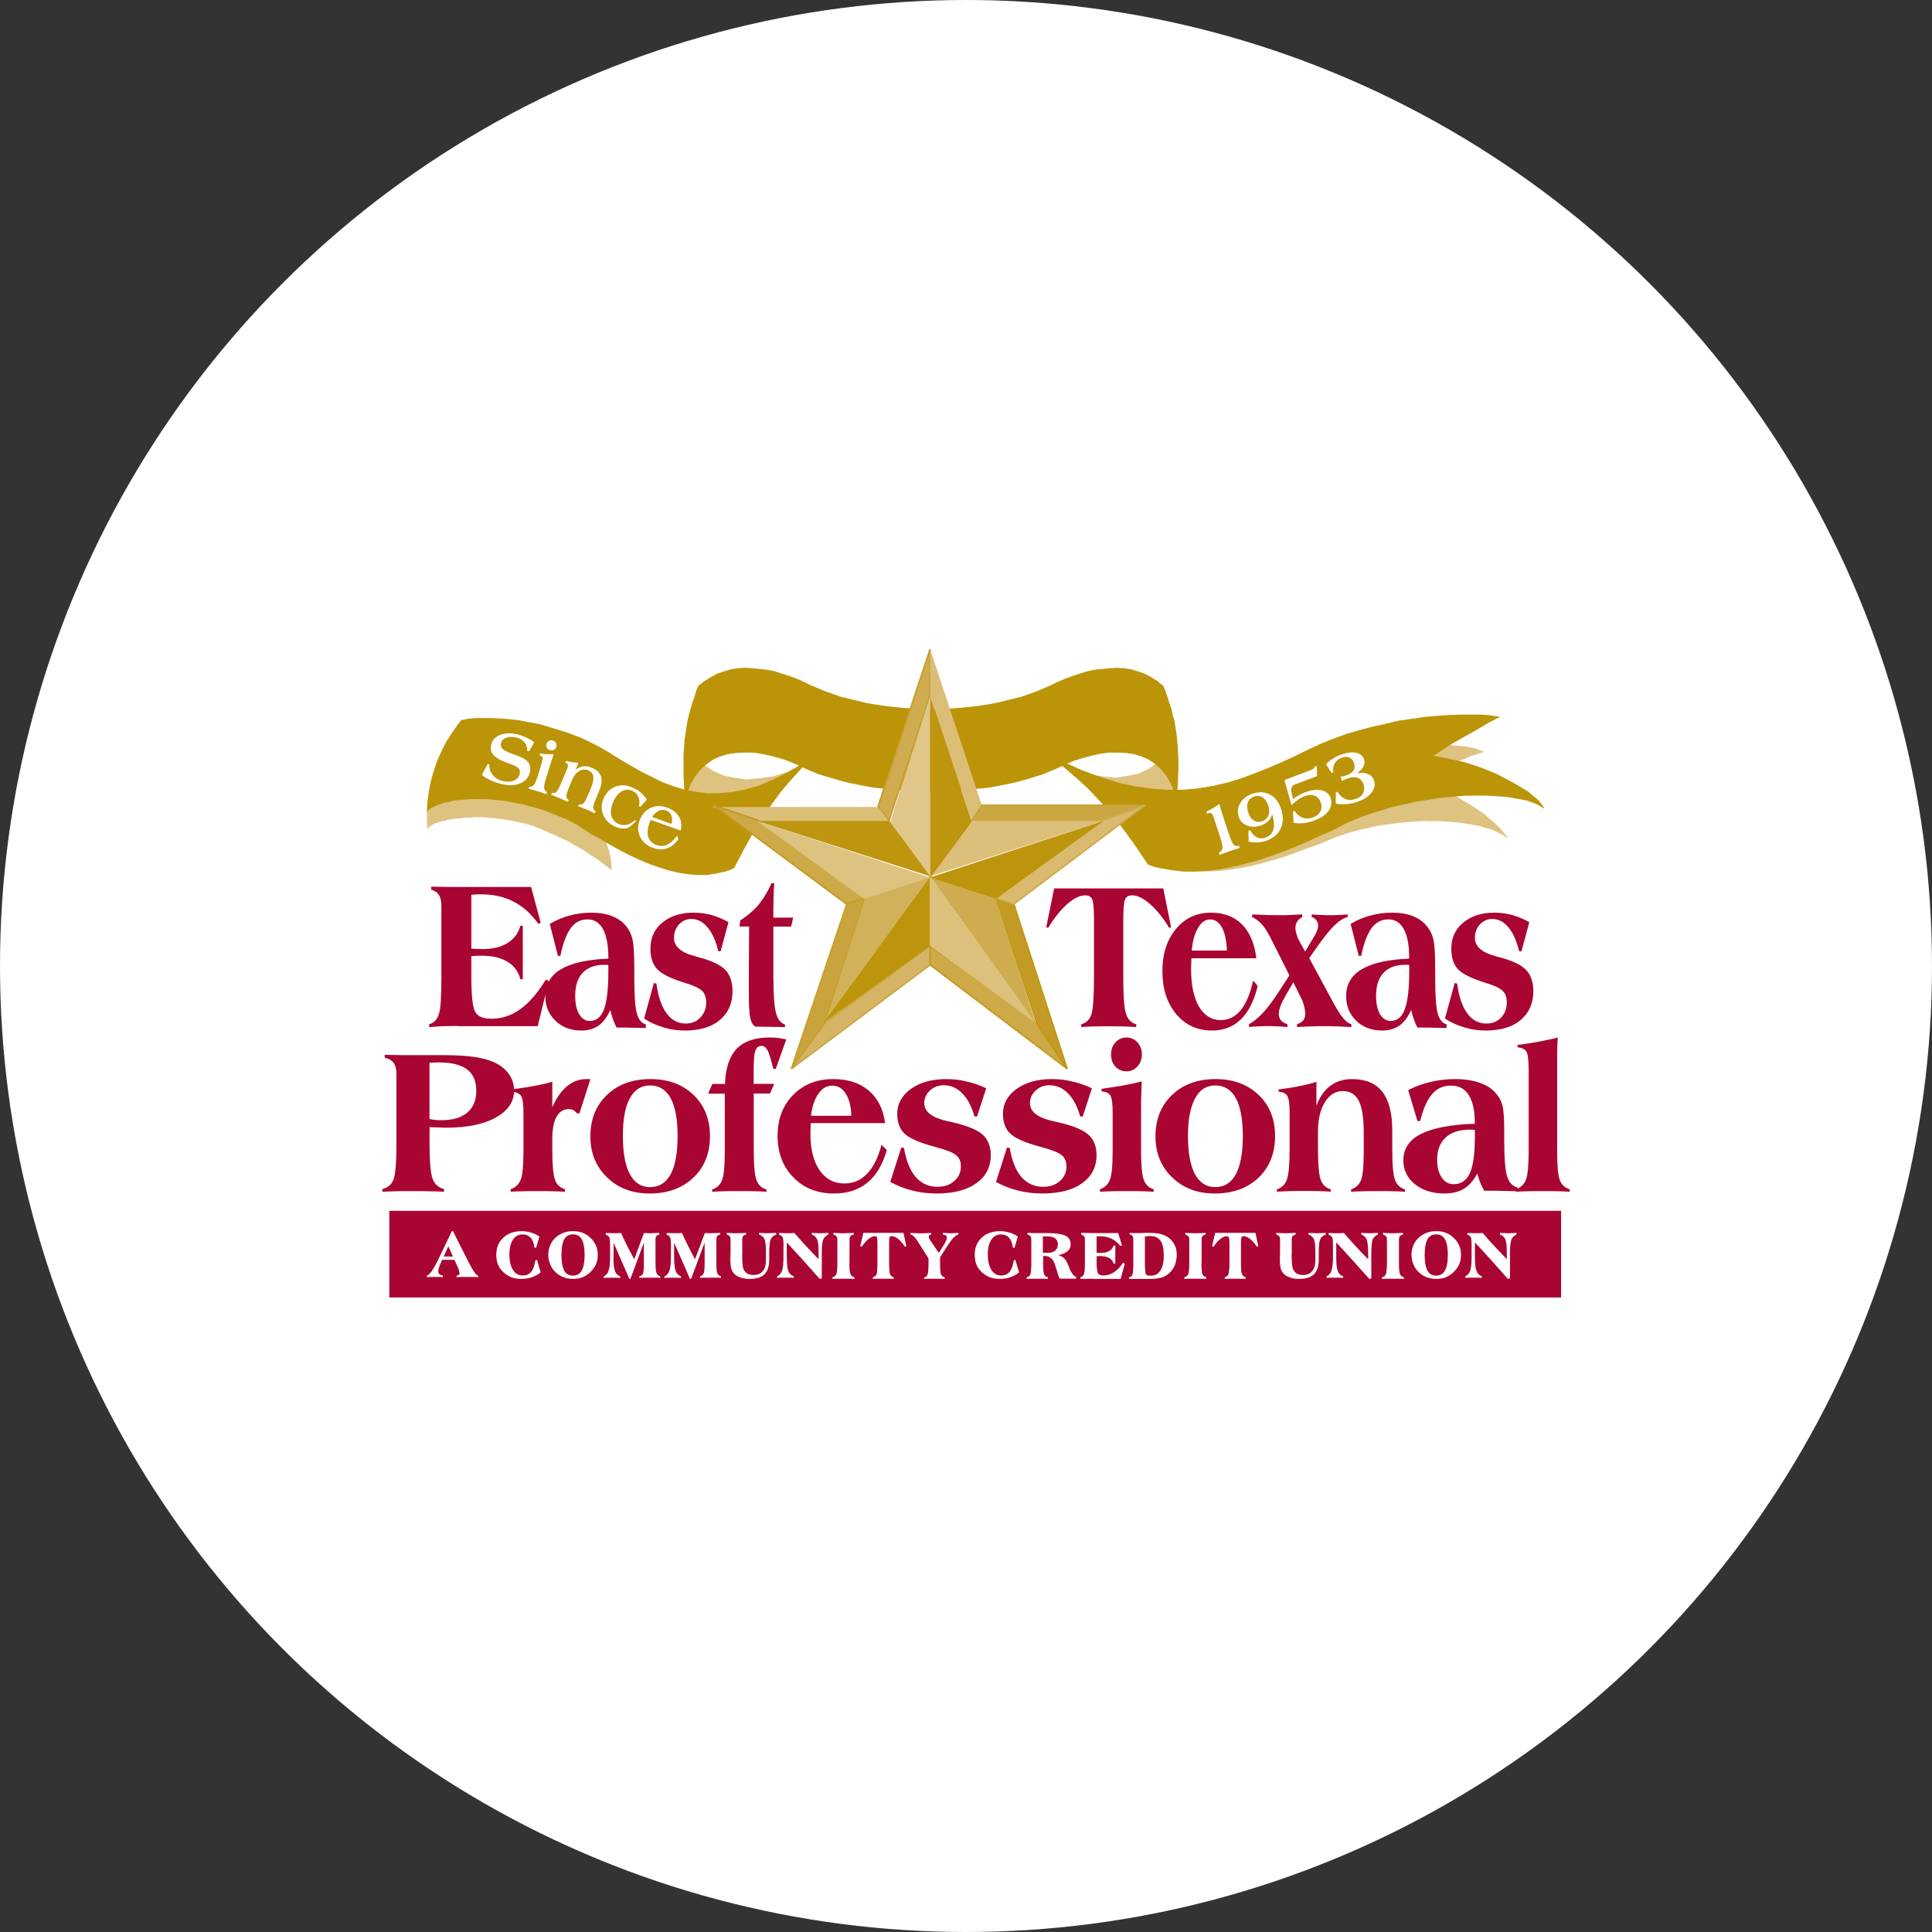 <svg width="96" height="96" viewBox="0 0 96 96" fill="none" xmlns="http://www.w3.org/2000/svg">
<rect x="0" y="0" width="96" height="96" fill="#333333" stroke="none"/>
<circle cx="48" cy="48" r="47" fill="white" stroke="white" stroke-width="2"/>
<g clip-path="url(#clip0_1_5350)">
<path d="M21.325 51.035V50.895C21.556 50.833 21.716 50.669 21.803 50.406C21.895 50.143 21.933 49.537 21.933 48.59V45.038C21.933 44.798 21.895 44.611 21.817 44.486C21.739 44.354 21.609 44.26 21.426 44.205V44.058C21.435 44.058 21.458 44.058 21.473 44.058C22.072 44.073 22.518 44.073 22.82 44.073H26.39L26.868 45.86L26.743 45.898C26.39 45.401 25.981 45.035 25.52 44.804C25.06 44.564 24.527 44.439 23.921 44.439C23.782 44.439 23.675 44.439 23.605 44.447C23.544 44.447 23.475 44.456 23.42 44.462V47.136C23.512 47.145 23.605 47.15 23.698 47.15C23.791 47.15 23.875 47.159 23.976 47.159C24.477 47.159 24.9 47.06 25.222 46.855C25.552 46.644 25.761 46.366 25.854 46.001H25.978V48.657H25.854C25.761 48.277 25.547 47.99 25.222 47.794C24.898 47.592 24.474 47.49 23.953 47.49C23.814 47.49 23.707 47.49 23.628 47.498C23.55 47.498 23.483 47.507 23.42 47.513V48.475C23.42 49.447 23.481 50.043 23.611 50.277C23.733 50.503 24.002 50.62 24.419 50.62C24.935 50.62 25.413 50.465 25.86 50.137C26.306 49.818 26.72 49.33 27.123 48.677L27.268 48.739L26.72 50.991H23.156C23.095 50.991 23.002 50.991 22.872 50.991C22.742 50.982 22.649 50.982 22.579 50.982C22.356 50.982 22.133 50.991 21.933 50.991C21.719 51.006 21.519 51.02 21.325 51.035Z" fill="#A90533"/>
<path d="M30.226 47.951C30.202 47.951 30.179 47.951 30.147 47.942C30.114 47.942 30.076 47.942 30.024 47.942C29.559 47.942 29.199 48.074 28.953 48.337C28.705 48.601 28.582 48.981 28.582 49.478C28.582 49.859 28.643 50.163 28.775 50.388C28.907 50.613 29.085 50.73 29.304 50.73C29.632 50.73 29.863 50.543 30.012 50.157C30.152 49.777 30.229 49.154 30.229 48.285V47.951H30.226ZM32.092 50.903V51.081C31.796 51.073 31.58 51.073 31.431 51.067C31.285 51.067 31.144 51.058 31.018 51.058H30.638C30.568 50.926 30.506 50.786 30.46 50.64C30.404 50.499 30.366 50.344 30.328 50.189C30.164 50.54 29.971 50.803 29.746 50.959C29.512 51.122 29.234 51.207 28.892 51.207C28.363 51.207 27.936 51.043 27.602 50.725C27.269 50.406 27.096 49.993 27.096 49.505C27.096 48.914 27.359 48.463 27.874 48.162C28.395 47.852 29.17 47.679 30.229 47.632V47.585C30.229 46.965 30.135 46.491 29.965 46.172C29.787 45.845 29.529 45.684 29.196 45.684C28.854 45.684 28.576 45.824 28.366 46.111C28.155 46.392 27.976 46.857 27.845 47.495H27.722L27.318 45.909C27.646 45.716 27.971 45.576 28.313 45.491C28.655 45.397 29.003 45.35 29.369 45.35C29.772 45.35 30.129 45.406 30.433 45.529C30.738 45.655 30.977 45.833 31.147 46.064C31.279 46.243 31.381 46.453 31.434 46.702C31.489 46.942 31.518 47.386 31.518 48.03V48.519C31.518 49.434 31.556 50.049 31.644 50.353C31.726 50.654 31.872 50.842 32.092 50.903Z" fill="#A90533"/>
<path d="M32.005 50.611L32.49 48.849L32.615 48.872C32.708 49.524 32.871 50.012 33.124 50.354C33.371 50.687 33.679 50.859 34.065 50.859C34.367 50.859 34.614 50.76 34.797 50.564C34.989 50.363 35.091 50.114 35.091 49.81C35.091 49.562 35.021 49.375 34.89 49.237C34.751 49.106 34.443 48.957 33.949 48.811C33.292 48.6 32.854 48.384 32.645 48.144C32.429 47.91 32.319 47.572 32.319 47.136C32.319 46.607 32.511 46.18 32.906 45.847C33.298 45.52 33.815 45.35 34.449 45.35C34.765 45.35 35.065 45.388 35.358 45.467C35.651 45.552 35.93 45.669 36.198 45.824L35.805 47.276L35.689 47.262C35.573 46.756 35.396 46.361 35.157 46.081C34.925 45.8 34.655 45.663 34.347 45.663C34.109 45.663 33.908 45.757 33.737 45.935C33.574 46.122 33.49 46.338 33.49 46.595C33.49 47.022 33.83 47.326 34.501 47.504C34.626 47.542 34.725 47.566 34.786 47.583C35.401 47.753 35.829 47.963 36.058 48.212C36.282 48.46 36.398 48.802 36.398 49.252C36.398 49.857 36.189 50.331 35.765 50.687C35.34 51.038 34.762 51.207 34.03 51.207C33.667 51.207 33.321 51.16 32.973 51.052C32.63 50.953 32.304 50.807 32.005 50.611Z" fill="#A90533"/>
<path d="M38.428 48.442C38.428 49.389 38.474 50.018 38.557 50.328C38.635 50.635 38.787 50.835 39.008 50.913V51.035H39.039C38.703 51.027 38.201 51.021 37.529 51.012C37.414 50.951 37.331 50.803 37.277 50.58C37.231 50.357 37.208 49.957 37.208 49.363V48.601L37.222 46.039H36.743L36.788 45.732C37.147 45.5 37.452 45.24 37.704 44.941C37.948 44.634 38.161 44.286 38.336 43.886H38.474C38.459 44.063 38.442 44.272 38.442 44.495C38.434 44.727 38.428 44.964 38.428 45.234V45.596H39.413L39.312 46.042H38.428V48.442Z" fill="#A90533"/>
<path d="M51.988 46.068L52.38 44.145H57.803L58.189 46.068L58.096 46.106C57.788 45.599 57.472 45.205 57.141 44.921C56.815 44.637 56.516 44.489 56.255 44.489C56.086 44.489 55.97 44.55 55.909 44.675C55.848 44.799 55.816 45.13 55.816 45.668V48.614C55.816 49.538 55.862 50.129 55.956 50.389C56.04 50.659 56.211 50.827 56.464 50.896L56.455 51.035C56.263 51.021 56.069 51.012 55.862 51.003C55.662 51.003 55.392 50.995 55.052 50.995C54.727 50.995 54.474 51.003 54.288 51.003C54.096 51.012 53.911 51.018 53.725 51.035V50.896C53.972 50.827 54.134 50.673 54.227 50.418C54.311 50.163 54.358 49.558 54.358 48.611V45.668C54.358 45.13 54.326 44.799 54.265 44.675C54.204 44.553 54.088 44.489 53.925 44.489C53.655 44.489 53.362 44.634 53.03 44.921C52.708 45.205 52.391 45.599 52.081 46.106L51.988 46.068Z" fill="#A90533"/>
<path d="M60.963 47.234C60.948 46.752 60.87 46.38 60.726 46.099C60.573 45.827 60.383 45.687 60.137 45.687C59.9 45.687 59.701 45.818 59.54 46.09C59.372 46.354 59.262 46.734 59.216 47.231H60.963V47.234ZM62.426 47.615H59.199V47.653C59.19 47.863 59.184 48.024 59.184 48.127C59.184 48.934 59.314 49.563 59.574 50.014C59.843 50.464 60.203 50.689 60.663 50.689C61.047 50.689 61.376 50.526 61.653 50.192C61.921 49.859 62.129 49.37 62.265 48.724L62.496 48.987C62.32 49.724 62.042 50.277 61.661 50.648C61.286 51.02 60.804 51.207 60.212 51.207C59.485 51.207 58.893 50.926 58.44 50.385C57.986 49.832 57.758 49.127 57.758 48.255C57.758 47.401 57.981 46.702 58.434 46.158C58.887 45.614 59.462 45.35 60.175 45.35C60.81 45.35 61.324 45.543 61.716 45.932C62.106 46.333 62.343 46.892 62.426 47.615Z" fill="#A90533"/>
<path d="M65.356 46.437C65.403 46.359 65.436 46.283 65.459 46.205C65.482 46.135 65.497 46.066 65.497 45.99C65.497 45.889 65.465 45.799 65.403 45.721C65.348 45.637 65.272 45.59 65.178 45.567V45.437C65.427 45.451 65.614 45.468 65.731 45.468C65.854 45.477 65.965 45.477 66.073 45.477C66.176 45.477 66.29 45.477 66.421 45.468C66.544 45.468 66.726 45.454 66.966 45.437V45.567C66.764 45.614 66.547 45.753 66.313 45.976C66.079 46.199 65.801 46.553 65.459 47.031L65.055 47.608L66.237 49.794C66.439 50.171 66.603 50.432 66.743 50.589C66.875 50.751 67.007 50.85 67.147 50.89V51.035C66.936 51.021 66.729 51.012 66.503 51.003C66.287 50.995 66.044 50.989 65.781 50.989C65.532 50.989 65.298 50.998 65.082 51.003C64.856 51.012 64.654 51.018 64.453 51.035V50.89C64.593 50.844 64.692 50.783 64.757 50.705C64.818 50.626 64.856 50.513 64.856 50.38C64.856 50.249 64.833 50.119 64.795 49.98C64.763 49.841 64.71 49.696 64.631 49.548L64.265 48.809L63.876 49.478C63.768 49.67 63.683 49.841 63.627 49.986C63.572 50.131 63.543 50.27 63.543 50.386C63.543 50.51 63.581 50.618 63.651 50.702C63.73 50.786 63.838 50.847 63.97 50.887V51.032C63.824 51.018 63.668 51.009 63.51 51C63.347 50.992 63.177 50.986 62.998 50.986C62.82 50.986 62.65 50.995 62.501 51C62.346 51.009 62.197 51.015 62.065 51.032V50.887C62.323 50.748 62.571 50.539 62.811 50.264C63.06 49.994 63.388 49.533 63.797 48.887L64.069 48.464L63.215 46.762C63.022 46.376 62.858 46.101 62.709 45.938C62.562 45.776 62.399 45.654 62.22 45.57V45.44C62.244 45.44 62.276 45.44 62.323 45.44C62.89 45.471 63.303 45.477 63.566 45.477C63.721 45.477 63.885 45.477 64.055 45.468C64.233 45.46 64.45 45.445 64.707 45.437V45.567C64.59 45.637 64.505 45.712 64.45 45.799C64.394 45.892 64.371 45.99 64.371 46.115C64.371 46.199 64.385 46.306 64.426 46.422C64.458 46.547 64.511 46.669 64.581 46.791L64.853 47.283L65.356 46.437Z" fill="#A90533"/>
<path d="M70.021 47.951C69.998 47.951 69.966 47.951 69.942 47.942C69.91 47.942 69.872 47.942 69.819 47.942C69.354 47.942 68.998 48.074 68.749 48.337C68.5 48.601 68.377 48.981 68.377 49.478C68.377 49.859 68.439 50.163 68.57 50.388C68.702 50.613 68.881 50.73 69.1 50.73C69.419 50.73 69.659 50.543 69.799 50.157C69.945 49.777 70.024 49.154 70.024 48.285V47.951H70.021ZM71.884 50.903L71.876 51.081C71.589 51.073 71.37 51.073 71.223 51.067C71.077 51.067 70.937 51.058 70.811 51.058H70.431C70.361 50.926 70.299 50.786 70.252 50.64C70.197 50.499 70.159 50.344 70.121 50.189C69.957 50.54 69.764 50.803 69.539 50.959C69.305 51.122 69.027 51.207 68.685 51.207C68.155 51.207 67.722 51.043 67.395 50.725C67.061 50.406 66.889 49.993 66.889 49.505C66.889 48.914 67.146 48.463 67.667 48.162C68.179 47.852 68.962 47.679 70.021 47.632V47.585C70.021 46.965 69.928 46.491 69.758 46.172C69.58 45.845 69.322 45.684 68.989 45.684C68.647 45.684 68.369 45.824 68.158 46.111C67.948 46.392 67.769 46.857 67.638 47.495H67.515L67.111 45.909C67.43 45.716 67.763 45.576 68.106 45.491C68.439 45.397 68.796 45.35 69.161 45.35C69.565 45.35 69.922 45.406 70.226 45.529C70.53 45.655 70.761 45.833 70.934 46.064C71.074 46.243 71.174 46.453 71.229 46.702C71.285 46.942 71.314 47.386 71.314 48.03V48.519C71.314 49.434 71.352 50.049 71.44 50.353C71.519 50.654 71.668 50.842 71.884 50.903Z" fill="#A90533"/>
<path d="M71.798 50.611L72.283 48.849L72.404 48.872C72.489 49.524 72.66 50.012 72.906 50.354C73.153 50.687 73.469 50.859 73.855 50.859C74.157 50.859 74.395 50.76 74.586 50.564C74.778 50.363 74.871 50.114 74.871 49.81C74.871 49.562 74.81 49.375 74.67 49.237C74.54 49.106 74.232 48.957 73.739 48.811C73.083 48.6 72.645 48.384 72.43 48.144C72.222 47.91 72.114 47.572 72.114 47.136C72.114 46.607 72.306 46.18 72.7 45.847C73.092 45.52 73.609 45.35 74.241 45.35C74.549 45.35 74.85 45.388 75.143 45.467C75.436 45.552 75.721 45.669 75.991 45.824L75.599 47.276L75.483 47.262C75.358 46.756 75.19 46.361 74.952 46.081C74.72 45.8 74.45 45.663 74.142 45.663C73.904 45.663 73.704 45.757 73.533 45.935C73.371 46.122 73.287 46.338 73.287 46.595C73.287 47.022 73.617 47.326 74.296 47.504C74.418 47.542 74.511 47.566 74.581 47.583C75.196 47.753 75.619 47.963 75.843 48.212C76.075 48.46 76.191 48.802 76.191 49.252C76.191 49.857 75.976 50.331 75.558 50.687C75.135 51.038 74.557 51.207 73.817 51.207C73.463 51.207 73.115 51.16 72.77 51.052C72.422 50.953 72.1 50.807 71.798 50.611Z" fill="#A90533"/>
<path d="M19.115 52.413C19.379 52.422 19.646 52.422 19.925 52.428C20.206 52.428 20.575 52.428 21.054 52.428H21.735C22.432 52.428 22.963 52.443 23.326 52.489C23.688 52.527 24.007 52.588 24.28 52.678C24.675 52.806 24.985 53.004 25.212 53.272C25.432 53.536 25.545 53.842 25.545 54.191C25.545 54.752 25.235 55.2 24.628 55.535C24.022 55.87 23.198 56.035 22.153 56.035C22.055 56.027 21.933 56.027 21.805 56.021C21.669 56.021 21.518 56.012 21.344 56.006V56.827C21.344 57.714 21.396 58.299 21.495 58.572C21.602 58.846 21.782 59.011 22.063 59.081V59.218C21.852 59.209 21.631 59.195 21.413 59.195C21.178 59.186 20.877 59.186 20.491 59.186C20.128 59.186 19.832 59.186 19.62 59.195C19.4 59.195 19.197 59.209 18.999 59.218V59.081C19.272 59.02 19.455 58.86 19.553 58.61C19.652 58.351 19.699 57.752 19.699 56.827V53.365C19.699 53.129 19.652 52.949 19.571 52.827C19.481 52.699 19.327 52.605 19.115 52.553V52.413ZM21.341 55.602C21.439 55.625 21.538 55.64 21.628 55.648C21.718 55.663 21.817 55.663 21.924 55.663C22.484 55.663 22.916 55.541 23.218 55.285C23.52 55.026 23.665 54.671 23.665 54.191C23.665 53.711 23.514 53.365 23.195 53.129C22.884 52.902 22.409 52.789 21.765 52.789C21.698 52.789 21.582 52.797 21.425 52.803C21.396 52.803 21.364 52.803 21.341 52.812V55.602Z" fill="#A90533"/>
<path d="M25.373 59.215V59.093C25.62 59.003 25.778 58.849 25.872 58.623C25.963 58.402 26.01 57.917 26.01 57.183V56.751V55.305C26.01 54.858 25.972 54.586 25.896 54.464C25.82 54.342 25.673 54.275 25.452 54.252V54.13C25.896 54.069 26.281 54.008 26.61 53.947C26.939 53.886 27.223 53.819 27.444 53.75V55.021C27.643 54.559 27.887 54.211 28.172 53.976C28.457 53.741 28.777 53.619 29.144 53.619C29.191 53.619 29.235 53.619 29.259 53.619C29.288 53.619 29.312 53.628 29.335 53.628L28.792 55.323H28.669C28.616 55.253 28.554 55.201 28.492 55.163C28.425 55.125 28.345 55.111 28.269 55.111C27.993 55.111 27.793 55.239 27.649 55.497C27.511 55.755 27.444 56.118 27.444 56.603V57.096C27.444 57.891 27.491 58.405 27.582 58.634C27.667 58.869 27.834 59.02 28.081 59.096L28.072 59.218C27.911 59.209 27.743 59.194 27.544 59.194C27.353 59.186 27.077 59.186 26.709 59.186C26.381 59.186 26.11 59.186 25.919 59.194C25.734 59.192 25.552 59.209 25.373 59.215Z" fill="#A90533"/>
<path d="M32.301 58.987C32.752 58.987 33.089 58.776 33.327 58.343C33.555 57.911 33.669 57.284 33.669 56.443C33.669 55.618 33.555 54.998 33.327 54.571C33.089 54.147 32.752 53.935 32.301 53.935C31.864 53.935 31.527 54.147 31.293 54.58C31.064 54.998 30.95 55.624 30.95 56.434C30.95 57.267 31.064 57.902 31.293 58.335C31.521 58.767 31.858 58.987 32.301 58.987ZM29.335 56.472C29.335 55.616 29.611 54.928 30.162 54.406C30.704 53.883 31.425 53.619 32.318 53.619C33.206 53.619 33.916 53.883 34.461 54.406C35.003 54.928 35.278 55.61 35.278 56.457C35.278 57.304 35.003 57.995 34.452 58.517C33.901 59.04 33.183 59.304 32.28 59.304C31.416 59.304 30.712 59.04 30.162 58.5C29.611 57.972 29.335 57.29 29.335 56.472Z" fill="#A90533"/>
<path d="M37.453 56.745V57.087C37.453 57.887 37.5 58.403 37.591 58.64C37.676 58.882 37.844 59.037 38.09 59.104L38.082 59.218C37.92 59.209 37.753 59.194 37.553 59.194C37.362 59.186 37.086 59.186 36.719 59.186C36.39 59.186 36.12 59.186 35.929 59.194C35.744 59.194 35.562 59.209 35.386 59.218V59.104C35.624 59.028 35.785 58.876 35.876 58.646C35.967 58.424 36.014 57.96 36.014 57.268V56.742V54.343H35.192L35.207 54.296L35.398 53.861H36.026C36.05 53.07 36.249 52.489 36.602 52.115C36.963 51.742 37.506 51.552 38.24 51.552C38.378 51.552 38.525 51.561 38.663 51.575C38.801 51.599 38.939 51.613 39.068 51.651L38.548 53.114H38.425C38.302 52.612 38.202 52.291 38.126 52.168C38.049 52.04 37.958 51.969 37.841 51.969C37.694 51.969 37.588 52.054 37.535 52.212C37.474 52.372 37.45 52.685 37.45 53.14V53.855H38.446V53.917L38.261 54.337H37.453V56.745Z" fill="#A90533"/>
<path d="M42.302 55.439C42.293 54.979 42.194 54.617 42.028 54.345C41.862 54.082 41.633 53.946 41.359 53.946C41.086 53.946 40.85 54.073 40.67 54.34C40.481 54.603 40.359 54.967 40.298 55.442H42.302V55.439ZM43.98 55.809H40.292L40.283 55.847C40.275 56.058 40.269 56.208 40.269 56.315C40.269 57.094 40.42 57.704 40.717 58.141C41.019 58.578 41.429 58.806 41.961 58.806C42.409 58.806 42.781 58.641 43.093 58.314C43.404 57.99 43.639 57.513 43.799 56.888L44.064 57.146C43.86 57.863 43.54 58.407 43.107 58.76C42.674 59.122 42.121 59.304 41.447 59.304C40.621 59.304 39.937 59.041 39.42 58.502C38.896 57.973 38.638 57.279 38.638 56.434C38.638 55.604 38.896 54.933 39.405 54.412C39.92 53.882 40.589 53.619 41.4 53.619C42.127 53.619 42.72 53.807 43.168 54.192C43.616 54.571 43.889 55.106 43.98 55.809Z" fill="#A90533"/>
<path d="M44.236 58.728L44.784 57.021L44.918 57.039C45.026 57.672 45.215 58.15 45.495 58.479C45.777 58.803 46.141 58.971 46.575 58.971C46.916 58.971 47.199 58.882 47.411 58.685C47.633 58.497 47.746 58.254 47.746 57.953C47.746 57.718 47.67 57.53 47.51 57.403C47.359 57.267 47.001 57.131 46.438 56.981C45.693 56.784 45.2 56.564 44.956 56.339C44.705 56.104 44.583 55.772 44.583 55.349C44.583 54.843 44.81 54.435 45.259 54.111C45.707 53.787 46.293 53.619 47.015 53.619C47.373 53.619 47.714 53.657 48.041 53.741C48.376 53.816 48.693 53.929 49.005 54.079L48.547 55.482L48.419 55.474C48.282 54.976 48.084 54.606 47.819 54.334C47.56 54.062 47.248 53.926 46.899 53.926C46.625 53.926 46.398 54.01 46.208 54.189C46.019 54.363 45.926 54.574 45.926 54.817C45.926 55.239 46.304 55.534 47.073 55.708C47.219 55.737 47.324 55.76 47.4 55.783C48.099 55.948 48.576 56.153 48.836 56.388C49.095 56.628 49.232 56.969 49.232 57.4C49.232 57.99 48.99 58.456 48.509 58.798C48.032 59.136 47.376 59.304 46.535 59.304C46.124 59.304 45.728 59.258 45.334 59.159C44.941 59.061 44.577 58.916 44.236 58.728Z" fill="#A90533"/>
<path d="M49.49 58.731L50.036 57.024L50.173 57.039C50.281 57.672 50.469 58.15 50.748 58.479C51.036 58.803 51.394 58.971 51.824 58.971C52.164 58.971 52.446 58.882 52.667 58.685C52.879 58.497 52.992 58.254 52.992 57.953C52.992 57.718 52.916 57.53 52.757 57.403C52.605 57.267 52.248 57.131 51.687 56.981C50.943 56.784 50.452 56.564 50.208 56.339C49.958 56.104 49.836 55.772 49.836 55.349C49.836 54.843 50.063 54.435 50.51 54.111C50.958 53.787 51.542 53.619 52.263 53.619C52.62 53.619 52.96 53.657 53.294 53.741C53.629 53.816 53.945 53.929 54.256 54.079L53.8 55.482L53.672 55.474C53.535 54.976 53.338 54.606 53.073 54.334C52.809 54.062 52.498 53.926 52.149 53.926C51.876 53.926 51.649 54.01 51.461 54.189C51.272 54.363 51.179 54.574 51.179 54.817C51.179 55.239 51.556 55.534 52.324 55.708C52.469 55.737 52.574 55.76 52.649 55.783C53.355 55.948 53.832 56.153 54.091 56.388C54.355 56.628 54.486 56.969 54.486 57.4C54.486 57.99 54.245 58.456 53.765 58.798C53.288 59.136 52.629 59.304 51.786 59.304C51.376 59.304 50.981 59.258 50.589 59.159C50.196 59.064 49.833 58.919 49.49 58.731Z" fill="#A90533"/>
<path d="M55.209 52.39C55.209 52.153 55.275 51.955 55.429 51.794C55.574 51.634 55.754 51.552 55.974 51.552C56.194 51.552 56.374 51.637 56.519 51.794C56.664 51.955 56.739 52.153 56.739 52.39C56.739 52.632 56.664 52.831 56.519 52.991C56.374 53.152 56.194 53.233 55.974 53.233C55.748 53.233 55.565 53.149 55.423 52.997C55.278 52.839 55.209 52.641 55.209 52.39ZM56.731 53.733C56.722 53.955 56.716 54.191 56.708 54.448C56.699 54.714 56.699 55.111 56.699 55.645V57.093C56.699 57.884 56.745 58.403 56.835 58.631C56.925 58.867 57.084 59.019 57.328 59.095V59.218C57.169 59.209 56.995 59.194 56.806 59.194C56.618 59.186 56.336 59.186 55.974 59.186C55.649 59.186 55.391 59.186 55.203 59.194C55.014 59.194 54.832 59.209 54.658 59.218V59.095C54.901 59.005 55.058 58.85 55.151 58.622C55.241 58.395 55.287 57.913 55.287 57.174V56.739V55.286C55.287 54.836 55.249 54.562 55.174 54.439C55.099 54.316 54.953 54.249 54.736 54.226V54.103C55.159 54.042 55.539 53.981 55.855 53.928C56.177 53.867 56.473 53.8 56.731 53.733Z" fill="#A90533"/>
<path d="M60.384 58.987C60.836 58.987 61.179 58.776 61.411 58.343C61.639 57.911 61.754 57.284 61.754 56.443C61.754 55.618 61.639 54.998 61.411 54.571C61.182 54.147 60.836 53.935 60.384 53.935C59.947 53.935 59.61 54.147 59.382 54.58C59.153 54.998 59.03 55.624 59.03 56.434C59.03 57.267 59.144 57.902 59.373 58.335C59.61 58.767 59.939 58.987 60.384 58.987ZM57.414 56.472C57.414 55.616 57.69 54.928 58.241 54.406C58.783 53.883 59.511 53.619 60.405 53.619C61.285 53.619 61.997 53.883 62.539 54.406C63.091 54.928 63.357 55.61 63.357 56.457C63.357 57.304 63.082 57.995 62.539 58.517C61.988 59.04 61.261 59.304 60.367 59.304C59.496 59.304 58.792 59.04 58.241 58.5C57.69 57.972 57.414 57.29 57.414 56.472Z" fill="#A90533"/>
<path d="M63.452 59.215L63.444 59.101C63.688 59.017 63.853 58.86 63.943 58.616C64.033 58.372 64.08 57.866 64.08 57.084V56.75V55.302C64.08 54.855 64.042 54.581 63.966 54.459C63.891 54.331 63.746 54.262 63.533 54.247V54.134C63.905 54.087 64.245 54.035 64.565 53.968C64.876 53.907 65.157 53.84 65.413 53.756V54.939C65.579 54.5 65.814 54.171 66.102 53.953C66.398 53.733 66.752 53.619 67.185 53.619C67.859 53.619 68.359 53.831 68.687 54.25C69.013 54.674 69.181 55.305 69.181 56.168V57.087C69.181 57.883 69.228 58.392 69.318 58.633C69.408 58.875 69.576 59.029 69.817 59.104V59.218C69.657 59.209 69.483 59.194 69.294 59.194C69.106 59.186 68.824 59.186 68.461 59.186C68.126 59.186 67.868 59.186 67.679 59.194C67.481 59.194 67.307 59.209 67.133 59.218V59.104C67.368 59.02 67.534 58.869 67.627 58.642C67.717 58.415 67.763 57.953 67.763 57.253V56.753V56.264C67.763 55.544 67.679 55.02 67.519 54.7C67.354 54.381 67.087 54.215 66.723 54.215C66.352 54.215 66.055 54.398 65.829 54.776C65.602 55.139 65.489 55.639 65.489 56.261V56.988C65.489 57.837 65.535 58.383 65.625 58.628C65.715 58.863 65.884 59.023 66.125 59.099V59.212C65.965 59.203 65.791 59.189 65.602 59.189C65.413 59.18 65.14 59.18 64.777 59.18C64.443 59.18 64.178 59.18 63.99 59.189C63.801 59.191 63.618 59.209 63.452 59.215Z" fill="#A90533"/>
<path d="M73.285 56.148C73.261 56.139 73.232 56.139 73.2 56.139C73.171 56.139 73.124 56.13 73.062 56.13C72.526 56.13 72.123 56.258 71.839 56.515C71.555 56.773 71.411 57.143 71.411 57.626C71.411 57.996 71.487 58.291 71.639 58.508C71.786 58.734 71.982 58.841 72.237 58.841C72.603 58.841 72.872 58.659 73.039 58.288C73.206 57.912 73.285 57.308 73.285 56.469V56.148ZM75.416 59.009L75.407 59.191C75.07 59.182 74.827 59.176 74.657 59.176C74.491 59.168 74.335 59.168 74.192 59.168H73.756C73.671 59.032 73.604 58.896 73.551 58.76C73.498 58.615 73.443 58.474 73.405 58.314C73.22 58.662 73.001 58.91 72.74 59.069C72.474 59.229 72.152 59.304 71.771 59.304C71.168 59.304 70.679 59.145 70.296 58.835C69.921 58.526 69.731 58.132 69.731 57.649C69.731 57.076 70.021 56.645 70.609 56.344C71.198 56.049 72.09 55.876 73.282 55.838V55.792C73.282 55.187 73.182 54.736 72.983 54.418C72.784 54.099 72.494 53.943 72.105 53.943C71.722 53.943 71.402 54.079 71.165 54.36C70.922 54.64 70.723 55.077 70.568 55.702H70.431L69.971 54.163C70.337 53.981 70.712 53.845 71.101 53.755C71.481 53.665 71.888 53.619 72.301 53.619C72.766 53.619 73.171 53.68 73.516 53.801C73.858 53.914 74.128 54.088 74.327 54.322C74.479 54.487 74.593 54.698 74.655 54.927C74.716 55.17 74.745 55.598 74.745 56.217V56.7C74.745 57.591 74.798 58.178 74.892 58.474C74.997 58.774 75.164 58.948 75.416 59.009Z" fill="#A90533"/>
<path d="M75.956 53.105C75.956 52.654 75.918 52.371 75.843 52.251C75.767 52.128 75.623 52.061 75.405 52.037V51.923C75.791 51.877 76.147 51.815 76.481 51.757C76.814 51.69 77.124 51.628 77.403 51.552C77.388 51.757 77.379 52.026 77.374 52.344C77.374 52.666 77.374 53.037 77.374 53.467V57.089C77.374 57.882 77.411 58.402 77.501 58.63C77.591 58.867 77.759 59.019 78 59.095L77.991 59.218C77.832 59.209 77.658 59.194 77.469 59.194C77.281 59.186 76.999 59.186 76.637 59.186C76.312 59.186 76.054 59.186 75.866 59.194C75.677 59.194 75.495 59.209 75.33 59.218V59.095C75.564 59.004 75.73 58.849 75.823 58.621C75.912 58.399 75.959 57.911 75.959 57.171V56.736V53.105H75.956Z" fill="#A90533"/>
<path d="M19.344 64.472V60.165H77.569V64.472" fill="#A90533"/>
<path d="M36.853 62.32C36.853 62.512 36.862 62.666 36.868 62.784C36.882 62.909 36.897 62.995 36.911 63.047C36.955 63.155 37.025 63.238 37.106 63.295C37.196 63.347 37.306 63.376 37.443 63.376C37.651 63.376 37.808 63.31 37.919 63.178C38.032 63.047 38.084 62.855 38.084 62.606V62.283C38.084 61.923 38.061 61.68 38.017 61.571C37.965 61.459 37.875 61.379 37.742 61.328V61.285C37.823 61.294 37.898 61.294 37.956 61.294C38.023 61.302 38.075 61.302 38.119 61.302C38.18 61.302 38.246 61.302 38.319 61.294C38.386 61.294 38.467 61.294 38.542 61.285L38.551 61.328C38.418 61.371 38.328 61.454 38.275 61.571C38.223 61.68 38.2 61.917 38.2 62.283V62.583C38.2 62.907 38.124 63.141 37.977 63.295C37.82 63.45 37.588 63.524 37.277 63.524C37.097 63.524 36.949 63.51 36.83 63.464C36.703 63.427 36.598 63.37 36.517 63.295C36.45 63.221 36.389 63.135 36.36 63.032C36.331 62.929 36.316 62.775 36.316 62.578C36.316 62.498 36.316 62.4 36.325 62.292C36.325 62.189 36.325 62.114 36.325 62.086V61.594C36.325 61.519 36.311 61.462 36.282 61.416C36.253 61.379 36.206 61.351 36.139 61.328V61.285C36.206 61.294 36.282 61.294 36.348 61.294C36.424 61.302 36.496 61.302 36.581 61.302C36.662 61.302 36.737 61.302 36.819 61.294C36.894 61.294 36.967 61.294 37.051 61.285V61.328C36.984 61.342 36.932 61.371 36.903 61.408C36.874 61.451 36.859 61.511 36.859 61.591V62.32H36.853Z" fill="white" stroke="white" stroke-width="0.047"/>
<path d="M45.944 63.489C46.026 63.475 46.088 63.422 46.118 63.331C46.147 63.241 46.162 63.045 46.162 62.738V62.527L45.694 61.785C45.596 61.621 45.511 61.507 45.444 61.44C45.376 61.373 45.323 61.335 45.27 61.326V61.288C45.346 61.297 45.429 61.297 45.505 61.297C45.588 61.305 45.664 61.305 45.741 61.305C45.823 61.305 45.914 61.305 45.997 61.297C46.073 61.297 46.156 61.297 46.238 61.288V61.326C46.2 61.335 46.171 61.349 46.156 61.37C46.141 61.384 46.126 61.413 46.126 61.452C46.126 61.481 46.135 61.513 46.15 61.548C46.165 61.577 46.188 61.615 46.212 61.653L46.65 62.305L46.945 61.826C46.989 61.75 47.021 61.691 47.042 61.63C47.066 61.577 47.071 61.533 47.071 61.495C47.071 61.443 47.057 61.405 47.027 61.376C46.989 61.346 46.945 61.332 46.877 61.323V61.285C46.945 61.294 47.007 61.294 47.066 61.294C47.127 61.302 47.186 61.302 47.248 61.302C47.31 61.302 47.369 61.302 47.422 61.294C47.483 61.294 47.536 61.294 47.595 61.285V61.323C47.528 61.337 47.451 61.399 47.354 61.495C47.263 61.586 47.166 61.729 47.051 61.902L46.689 62.472V62.735C46.689 63.036 46.703 63.238 46.733 63.32C46.771 63.41 46.824 63.463 46.915 63.486V63.524C46.8 63.516 46.703 63.516 46.621 63.516C46.538 63.516 46.477 63.516 46.424 63.516C46.347 63.516 46.274 63.516 46.188 63.516C46.112 63.516 46.029 63.516 45.947 63.524V63.489H45.944Z" fill="white" stroke="white" stroke-width="0.047"/>
<path d="M50.61 63.216C50.477 63.321 50.335 63.396 50.179 63.449C50.023 63.501 49.853 63.524 49.668 63.524C49.506 63.524 49.35 63.501 49.208 63.449C49.066 63.396 48.942 63.321 48.83 63.225C48.702 63.112 48.607 62.987 48.546 62.845C48.486 62.703 48.457 62.54 48.457 62.345C48.457 62.003 48.569 61.727 48.798 61.518C49.029 61.3 49.324 61.199 49.697 61.199C49.853 61.199 50 61.222 50.142 61.265C50.283 61.303 50.416 61.37 50.549 61.451L50.393 61.98L50.35 61.971C50.321 61.756 50.254 61.59 50.15 61.477C50.046 61.373 49.913 61.315 49.743 61.315C49.529 61.315 49.364 61.405 49.246 61.582C49.118 61.762 49.061 62.006 49.061 62.328C49.061 62.67 49.121 62.932 49.246 63.118C49.364 63.312 49.535 63.402 49.752 63.402C49.931 63.402 50.069 63.341 50.182 63.216C50.286 63.097 50.353 62.903 50.396 62.642L50.439 62.633L50.61 63.216Z" fill="white" stroke="white" stroke-width="0.047"/>
<path d="M59.676 62.743C59.676 63.035 59.691 63.232 59.721 63.313C59.76 63.404 59.819 63.457 59.912 63.48V63.524C59.843 63.516 59.766 63.516 59.691 63.516C59.613 63.516 59.506 63.516 59.377 63.516C59.255 63.516 59.162 63.516 59.084 63.516C59.016 63.516 58.938 63.516 58.878 63.524V63.48C58.971 63.457 59.031 63.404 59.063 63.322C59.102 63.24 59.117 63.044 59.117 62.743V61.601C59.117 61.519 59.102 61.466 59.072 61.419C59.043 61.382 58.995 61.352 58.92 61.329V61.285C58.998 61.294 59.072 61.294 59.15 61.294C59.228 61.302 59.303 61.302 59.38 61.302C59.464 61.302 59.547 61.302 59.634 61.294C59.712 61.294 59.795 61.294 59.879 61.285V61.329C59.801 61.343 59.757 61.373 59.727 61.419C59.697 61.458 59.682 61.516 59.682 61.601V62.743H59.676Z" fill="white" stroke="white" stroke-width="0.047"/>
<path d="M69.489 62.743C69.489 63.035 69.504 63.232 69.542 63.313C69.572 63.404 69.639 63.457 69.731 63.48V63.524C69.654 63.516 69.586 63.516 69.504 63.516C69.427 63.516 69.329 63.516 69.2 63.516C69.078 63.516 68.978 63.516 68.91 63.516C68.833 63.516 68.765 63.516 68.697 63.524V63.48C68.795 63.457 68.857 63.404 68.886 63.322C68.916 63.24 68.94 63.044 68.94 62.743V61.601C68.94 61.519 68.925 61.466 68.895 61.419C68.866 61.382 68.813 61.352 68.745 61.329V61.285C68.813 61.294 68.889 61.294 68.963 61.294C69.04 61.302 69.123 61.302 69.2 61.302C69.282 61.302 69.365 61.302 69.442 61.294C69.524 61.294 69.607 61.294 69.684 61.285V61.329C69.616 61.343 69.563 61.373 69.533 61.419C69.504 61.458 69.489 61.516 69.489 61.601V62.743Z" fill="white" stroke="white" stroke-width="0.047"/>
<path d="M22.544 62.46L22.278 61.865L22.011 62.46H22.544ZM21.239 63.438V63.401C21.314 63.364 21.387 63.289 21.471 63.181C21.552 63.063 21.651 62.895 21.761 62.674L22.469 61.199H22.492L23.229 62.66C23.386 62.96 23.496 63.16 23.566 63.246C23.627 63.341 23.685 63.386 23.737 63.401V63.438C23.685 63.429 23.618 63.429 23.557 63.429C23.49 63.429 23.409 63.429 23.305 63.429C23.171 63.429 23.067 63.429 22.977 63.429C22.887 63.429 22.806 63.429 22.716 63.438V63.401C22.768 63.392 22.806 63.378 22.829 63.358C22.852 63.335 22.858 63.306 22.858 63.264C22.858 63.226 22.843 63.169 22.82 63.086C22.791 63.012 22.753 62.917 22.701 62.806L22.597 62.577H21.956L21.903 62.689C21.851 62.806 21.813 62.9 21.79 62.975C21.761 63.055 21.753 63.12 21.753 63.166C21.753 63.232 21.767 63.283 21.813 63.326C21.851 63.364 21.909 63.386 21.979 63.401V63.438C21.927 63.429 21.874 63.429 21.813 63.429C21.761 63.429 21.686 63.429 21.599 63.429C21.509 63.429 21.442 63.429 21.39 63.429C21.338 63.429 21.285 63.429 21.239 63.438Z" fill="white" stroke="white" stroke-width="0.047"/>
<path d="M26.838 63.216C26.705 63.321 26.563 63.396 26.407 63.449C26.251 63.501 26.08 63.524 25.895 63.524C25.731 63.524 25.577 63.501 25.436 63.449C25.294 63.396 25.17 63.321 25.057 63.225C24.93 63.112 24.835 62.987 24.774 62.845C24.713 62.703 24.684 62.54 24.684 62.345C24.684 62.003 24.797 61.727 25.025 61.518C25.256 61.3 25.551 61.199 25.924 61.199C26.08 61.199 26.228 61.222 26.369 61.265C26.511 61.303 26.644 61.37 26.777 61.451L26.621 61.98L26.577 61.971C26.549 61.756 26.482 61.59 26.378 61.477C26.274 61.373 26.141 61.315 25.971 61.315C25.757 61.315 25.592 61.405 25.473 61.582C25.346 61.762 25.288 62.006 25.288 62.328C25.288 62.67 25.349 62.932 25.473 63.118C25.592 63.312 25.762 63.402 25.979 63.402C26.158 63.402 26.297 63.341 26.41 63.216C26.514 63.097 26.58 62.903 26.624 62.642L26.667 62.633L26.838 63.216Z" fill="white" stroke="white" stroke-width="0.047"/>
<path d="M28.471 63.408C28.674 63.408 28.827 63.327 28.924 63.148C29.021 62.977 29.074 62.716 29.074 62.36C29.074 62.004 29.021 61.734 28.924 61.563C28.827 61.393 28.674 61.312 28.471 61.312C28.268 61.312 28.115 61.393 28.018 61.563C27.927 61.734 27.874 61.995 27.874 62.36C27.874 62.716 27.927 62.985 28.018 63.156C28.115 63.327 28.265 63.408 28.471 63.408ZM27.268 62.354C27.268 62.183 27.297 62.027 27.359 61.885C27.421 61.737 27.518 61.61 27.639 61.497C27.753 61.401 27.874 61.326 28.015 61.274C28.151 61.222 28.303 61.199 28.468 61.199C28.642 61.199 28.792 61.222 28.93 61.274C29.065 61.326 29.195 61.401 29.3 61.505C29.43 61.618 29.518 61.743 29.589 61.894C29.65 62.035 29.68 62.192 29.68 62.354C29.68 62.525 29.65 62.673 29.589 62.823C29.521 62.965 29.421 63.098 29.294 63.217C29.189 63.313 29.068 63.388 28.933 63.449C28.789 63.501 28.639 63.524 28.48 63.524C28.315 63.524 28.162 63.501 28.012 63.443C27.868 63.391 27.739 63.31 27.636 63.211C27.515 63.098 27.424 62.974 27.365 62.823C27.3 62.673 27.268 62.516 27.268 62.354Z" fill="white" stroke="white" stroke-width="0.047"/>
<path d="M30.457 62.476C30.457 62.8 30.48 63.029 30.533 63.161C30.576 63.292 30.666 63.39 30.794 63.433V63.476C30.713 63.467 30.646 63.467 30.585 63.467C30.518 63.467 30.466 63.467 30.419 63.467C30.352 63.467 30.291 63.467 30.225 63.467C30.158 63.467 30.091 63.467 30.024 63.476V63.438C30.137 63.387 30.219 63.284 30.262 63.143C30.315 62.997 30.338 62.777 30.338 62.473V61.818C30.338 61.64 30.323 61.523 30.294 61.465C30.265 61.408 30.204 61.362 30.123 61.334V61.291C30.227 61.291 30.318 61.291 30.376 61.299C30.437 61.299 30.495 61.299 30.539 61.299C30.576 61.299 30.629 61.299 30.696 61.299C30.762 61.291 30.815 61.291 30.844 61.291C30.957 61.54 31.068 61.777 31.181 61.998C31.294 62.218 31.405 62.425 31.518 62.631L32.013 61.294C32.088 61.294 32.146 61.294 32.193 61.302C32.231 61.302 32.269 61.302 32.298 61.302C32.35 61.302 32.402 61.302 32.463 61.294C32.524 61.294 32.612 61.294 32.731 61.285L32.739 61.328C32.673 61.342 32.62 61.371 32.591 61.408C32.562 61.451 32.548 61.511 32.548 61.591V62.708C32.548 62.995 32.562 63.178 32.6 63.267C32.629 63.355 32.69 63.407 32.78 63.43V63.473C32.713 63.464 32.638 63.464 32.571 63.464C32.495 63.464 32.399 63.464 32.28 63.464C32.167 63.464 32.071 63.464 32.004 63.464C31.928 63.464 31.861 63.464 31.795 63.473V63.43C31.885 63.416 31.937 63.364 31.975 63.289C32.004 63.209 32.019 63.017 32.019 62.708V61.606L31.309 63.524H31.286C31.158 63.229 31.033 62.92 30.89 62.614C30.757 62.299 30.614 61.975 30.466 61.643V62.476H30.457Z" fill="white" stroke="white" stroke-width="0.047"/>
<path d="M33.474 62.476C33.474 62.8 33.503 63.029 33.549 63.161C33.602 63.292 33.692 63.39 33.812 63.433V63.476C33.736 63.467 33.669 63.467 33.602 63.467C33.541 63.467 33.488 63.467 33.435 63.467C33.374 63.467 33.316 63.467 33.249 63.467C33.182 63.467 33.115 63.467 33.039 63.476V63.438C33.158 63.387 33.234 63.284 33.287 63.143C33.331 62.997 33.363 62.777 33.363 62.473V61.818C33.363 61.64 33.348 61.523 33.31 61.465C33.281 61.408 33.228 61.362 33.147 61.334V61.291C33.252 61.291 33.334 61.291 33.401 61.299C33.462 61.299 33.514 61.299 33.564 61.299C33.602 61.299 33.654 61.299 33.721 61.299C33.788 61.291 33.835 61.291 33.87 61.291C33.984 61.54 34.095 61.777 34.208 61.998C34.322 62.218 34.424 62.425 34.538 62.631L35.04 61.294C35.115 61.294 35.174 61.294 35.212 61.302C35.255 61.302 35.288 61.302 35.325 61.302C35.378 61.302 35.431 61.302 35.489 61.294C35.55 61.294 35.638 61.294 35.757 61.285V61.328C35.69 61.342 35.643 61.371 35.614 61.408C35.585 61.451 35.571 61.511 35.571 61.591V62.708C35.571 62.995 35.585 63.178 35.614 63.267C35.652 63.355 35.711 63.407 35.795 63.43V63.473C35.728 63.464 35.661 63.464 35.585 63.464C35.518 63.464 35.422 63.464 35.299 63.464C35.18 63.464 35.089 63.464 35.022 63.464C34.946 63.464 34.879 63.464 34.812 63.473V63.43C34.894 63.416 34.955 63.364 34.984 63.289C35.022 63.209 35.037 63.017 35.037 62.708V61.606L34.325 63.524H34.296C34.176 63.229 34.042 62.92 33.905 62.614C33.771 62.299 33.628 61.975 33.471 61.643V62.476H33.474Z" fill="white" stroke="white" stroke-width="0.047"/>
<path d="M39.073 62.475C39.073 62.798 39.096 63.027 39.149 63.158C39.193 63.29 39.283 63.387 39.412 63.43V63.473C39.33 63.464 39.263 63.464 39.201 63.464C39.14 63.464 39.082 63.464 39.035 63.464C38.974 63.464 38.906 63.464 38.848 63.464C38.781 63.464 38.714 63.464 38.638 63.473V63.436C38.751 63.384 38.833 63.281 38.886 63.141C38.93 63.001 38.953 62.775 38.953 62.472V61.817C38.953 61.639 38.938 61.522 38.909 61.465C38.88 61.408 38.819 61.362 38.737 61.334V61.291C38.851 61.291 38.933 61.291 38.991 61.299C39.052 61.299 39.111 61.299 39.163 61.299C39.193 61.299 39.245 61.299 39.312 61.299C39.38 61.291 39.432 61.291 39.461 61.291C39.619 61.474 39.791 61.665 39.978 61.871C40.174 62.077 40.405 62.334 40.7 62.629V62.283C40.7 61.931 40.677 61.697 40.624 61.577C40.58 61.459 40.49 61.379 40.361 61.328V61.285C40.437 61.294 40.504 61.294 40.572 61.294C40.633 61.302 40.685 61.302 40.738 61.302C40.799 61.302 40.858 61.302 40.925 61.294C40.992 61.294 41.059 61.294 41.135 61.285V61.328C41.016 61.388 40.934 61.468 40.887 61.577C40.834 61.694 40.811 61.923 40.811 62.283V63.501L40.744 63.524C40.458 63.201 40.174 62.886 39.897 62.578C39.619 62.269 39.342 61.968 39.07 61.674V62.475H39.073Z" fill="white" stroke="white" stroke-width="0.047"/>
<path d="M42.182 62.743C42.182 63.035 42.197 63.232 42.236 63.313C42.266 63.404 42.334 63.457 42.427 63.48V63.524C42.349 63.516 42.281 63.516 42.206 63.516C42.122 63.516 42.021 63.516 41.892 63.516C41.77 63.516 41.671 63.516 41.6 63.516C41.522 63.516 41.453 63.516 41.393 63.524V63.48C41.486 63.457 41.546 63.404 41.579 63.322C41.617 63.24 41.632 63.044 41.632 62.743V61.601C41.632 61.519 41.617 61.466 41.588 61.419C41.558 61.382 41.504 61.352 41.435 61.329V61.285C41.513 61.294 41.582 61.294 41.656 61.294C41.734 61.302 41.818 61.302 41.895 61.302C41.979 61.302 42.063 61.302 42.14 61.294C42.224 61.294 42.31 61.294 42.394 61.285V61.329C42.316 61.343 42.263 61.373 42.233 61.419C42.203 61.458 42.188 61.516 42.188 61.601V62.743H42.182Z" fill="white" stroke="white" stroke-width="0.047"/>
<path d="M42.772 61.907L42.918 61.285H44.871L45.011 61.907L44.974 61.921C44.862 61.756 44.753 61.627 44.636 61.535C44.518 61.444 44.406 61.4 44.312 61.4C44.251 61.4 44.208 61.414 44.185 61.453C44.162 61.497 44.157 61.603 44.157 61.777V62.738C44.157 63.041 44.171 63.23 44.2 63.312C44.237 63.404 44.294 63.456 44.383 63.48V63.524C44.317 63.516 44.243 63.516 44.171 63.516C44.096 63.516 44.002 63.516 43.876 63.516C43.764 63.516 43.669 63.516 43.603 63.516C43.529 63.516 43.463 63.516 43.397 63.524V63.48C43.486 63.456 43.543 63.404 43.58 63.33C43.609 63.247 43.623 63.05 43.623 62.74V61.78C43.623 61.606 43.615 61.5 43.595 61.456C43.572 61.417 43.529 61.403 43.468 61.403C43.374 61.403 43.271 61.447 43.153 61.538C43.035 61.63 42.918 61.756 42.806 61.924L42.772 61.907Z" fill="white" stroke="white" stroke-width="0.047"/>
<path d="M51.799 62.271C51.823 62.271 51.843 62.271 51.882 62.271C51.959 62.28 52.003 62.28 52.027 62.28C52.211 62.28 52.347 62.242 52.445 62.16C52.537 62.083 52.59 61.977 52.59 61.837C52.59 61.693 52.537 61.587 52.445 61.514C52.347 61.446 52.202 61.408 52.003 61.408C51.959 61.408 51.92 61.408 51.888 61.408C51.858 61.408 51.826 61.408 51.796 61.408V62.271H51.799ZM51.808 62.741C51.808 63.034 51.823 63.231 51.852 63.313C51.882 63.404 51.944 63.457 52.036 63.48V63.524C51.968 63.516 51.9 63.516 51.823 63.516C51.746 63.516 51.648 63.516 51.526 63.516C51.405 63.516 51.313 63.516 51.245 63.516C51.177 63.516 51.109 63.516 51.041 63.524V63.48C51.132 63.457 51.192 63.413 51.224 63.322C51.254 63.24 51.269 63.043 51.269 62.741V61.602C51.269 61.52 51.26 61.458 51.23 61.42C51.2 61.382 51.153 61.352 51.079 61.329V61.285C51.162 61.285 51.239 61.285 51.316 61.294C51.399 61.294 51.491 61.294 51.606 61.294H51.935C52.406 61.294 52.735 61.332 52.91 61.414C53.094 61.496 53.177 61.631 53.177 61.837C53.177 61.986 53.108 62.107 52.972 62.198C52.827 62.294 52.637 62.347 52.386 62.356C52.56 62.371 52.697 62.418 52.803 62.491C52.91 62.573 52.993 62.694 53.055 62.867C53.064 62.89 53.079 62.92 53.094 62.964C53.2 63.251 53.322 63.416 53.452 63.468V63.513C53.34 63.513 53.233 63.513 53.117 63.513C53.005 63.513 52.86 63.513 52.667 63.513C52.623 63.422 52.575 63.278 52.522 63.084C52.468 62.887 52.415 62.744 52.371 62.661C52.317 62.565 52.249 62.494 52.172 62.45C52.095 62.406 51.997 62.383 51.876 62.383C51.867 62.383 51.861 62.383 51.837 62.391C51.823 62.391 51.814 62.391 51.808 62.391V62.741Z" fill="white" stroke="white" stroke-width="0.047"/>
<path d="M53.711 63.524V63.48C53.791 63.457 53.852 63.413 53.88 63.322C53.918 63.24 53.932 63.043 53.932 62.741V61.602C53.932 61.52 53.918 61.458 53.889 61.42C53.86 61.382 53.814 61.352 53.748 61.329V61.285C53.748 61.285 53.757 61.285 53.762 61.285C53.984 61.285 54.139 61.294 54.251 61.294H55.542L55.72 61.866L55.677 61.881C55.545 61.716 55.395 61.602 55.234 61.526C55.065 61.443 54.872 61.405 54.651 61.405C54.599 61.405 54.562 61.405 54.539 61.405C54.51 61.405 54.487 61.414 54.464 61.414V62.274C54.501 62.274 54.539 62.283 54.567 62.283C54.605 62.283 54.633 62.283 54.671 62.283C54.849 62.283 55.004 62.253 55.122 62.186C55.24 62.118 55.315 62.027 55.352 61.913H55.395V62.764H55.352C55.315 62.644 55.24 62.547 55.122 62.485C55.004 62.424 54.849 62.389 54.665 62.389C54.613 62.389 54.57 62.389 54.547 62.397C54.519 62.397 54.495 62.397 54.467 62.397V62.705C54.467 63.022 54.495 63.21 54.541 63.287C54.585 63.363 54.682 63.401 54.838 63.401C55.022 63.401 55.191 63.348 55.355 63.242C55.516 63.146 55.671 62.987 55.812 62.776L55.864 62.799L55.666 63.524H54.38C54.358 63.524 54.32 63.524 54.277 63.516C54.225 63.516 54.197 63.516 54.173 63.516C54.084 63.516 54.013 63.516 53.929 63.524C53.852 63.516 53.78 63.516 53.711 63.524Z" fill="white" stroke="white" stroke-width="0.047"/>
<path d="M56.867 61.417V62.726C56.867 62.876 56.867 62.991 56.875 63.074C56.884 63.165 56.884 63.224 56.899 63.262C56.907 63.315 56.936 63.359 56.974 63.383C57.017 63.406 57.093 63.412 57.197 63.412C57.405 63.412 57.568 63.321 57.681 63.141C57.799 62.967 57.851 62.711 57.851 62.384C57.851 62.042 57.799 61.795 57.681 61.636C57.571 61.476 57.391 61.394 57.145 61.394C57.101 61.394 57.064 61.394 57.017 61.403C56.971 61.403 56.919 61.412 56.867 61.417ZM56.122 63.521V63.492C56.203 63.468 56.264 63.424 56.293 63.342C56.322 63.259 56.337 63.062 56.337 62.743V61.609C56.337 61.518 56.328 61.45 56.299 61.406C56.27 61.361 56.224 61.338 56.157 61.323V61.285C56.209 61.294 56.261 61.294 56.314 61.294C56.366 61.294 56.447 61.294 56.545 61.294C56.626 61.294 56.731 61.294 56.849 61.285C56.977 61.285 57.049 61.285 57.087 61.285C57.319 61.285 57.504 61.3 57.652 61.338C57.799 61.376 57.927 61.429 58.04 61.512C58.173 61.609 58.277 61.73 58.344 61.874C58.419 62.01 58.448 62.178 58.448 62.352C58.448 62.502 58.425 62.646 58.381 62.782C58.338 62.917 58.268 63.038 58.187 63.138C58.069 63.274 57.935 63.374 57.779 63.433C57.623 63.495 57.408 63.524 57.139 63.524H56.56H56.122V63.521Z" fill="white" stroke="white" stroke-width="0.047"/>
<path d="M60.257 61.907L60.398 61.285H62.364L62.496 61.907L62.467 61.921C62.355 61.756 62.237 61.627 62.119 61.535C62.001 61.444 61.889 61.4 61.794 61.4C61.733 61.4 61.699 61.414 61.676 61.453C61.653 61.497 61.638 61.603 61.638 61.777V62.738C61.638 63.041 61.653 63.23 61.69 63.312C61.719 63.404 61.779 63.456 61.874 63.48L61.866 63.524C61.799 63.516 61.724 63.516 61.653 63.516C61.578 63.516 61.483 63.516 61.356 63.516C61.244 63.516 61.149 63.516 61.083 63.516C61.016 63.516 60.95 63.516 60.884 63.524V63.48C60.973 63.456 61.031 63.404 61.062 63.33C61.091 63.247 61.114 63.05 61.114 62.74V61.78C61.114 61.606 61.1 61.5 61.077 61.456C61.054 61.417 61.016 61.403 60.95 61.403C60.855 61.403 60.752 61.447 60.634 61.538C60.516 61.63 60.398 61.756 60.285 61.924L60.257 61.907Z" fill="white" stroke="white" stroke-width="0.047"/>
<path d="M64.157 62.32C64.157 62.512 64.166 62.666 64.172 62.784C64.186 62.909 64.201 62.995 64.216 63.047C64.259 63.155 64.329 63.238 64.41 63.295C64.5 63.347 64.61 63.376 64.746 63.376C64.956 63.376 65.112 63.31 65.222 63.178C65.333 63.047 65.385 62.855 65.385 62.606V62.283C65.385 61.923 65.362 61.68 65.31 61.571C65.266 61.459 65.176 61.379 65.043 61.328V61.285C65.124 61.294 65.199 61.294 65.257 61.294C65.324 61.302 65.376 61.302 65.423 61.302C65.484 61.302 65.55 61.302 65.623 61.294C65.69 61.294 65.771 61.294 65.847 61.285L65.855 61.328C65.722 61.371 65.632 61.454 65.579 61.571C65.527 61.68 65.504 61.917 65.504 62.283V62.583C65.504 62.907 65.429 63.141 65.281 63.295C65.124 63.45 64.892 63.524 64.581 63.524C64.401 63.524 64.253 63.51 64.134 63.464C64.007 63.427 63.902 63.37 63.821 63.295C63.745 63.221 63.693 63.135 63.664 63.032C63.635 62.929 63.62 62.775 63.62 62.578C63.62 62.498 63.62 62.4 63.629 62.292C63.629 62.189 63.629 62.114 63.629 62.086V61.594C63.629 61.519 63.615 61.462 63.586 61.416C63.557 61.379 63.51 61.351 63.444 61.328V61.285C63.51 61.294 63.586 61.294 63.652 61.294C63.728 61.302 63.8 61.302 63.885 61.302C63.966 61.302 64.041 61.302 64.123 61.294C64.198 61.294 64.271 61.294 64.355 61.285V61.328C64.288 61.342 64.236 61.371 64.207 61.408C64.178 61.451 64.163 61.511 64.163 61.591V62.32H64.157Z" fill="white" stroke="white" stroke-width="0.047"/>
<path d="M66.374 62.475C66.374 62.798 66.397 63.027 66.45 63.158C66.494 63.29 66.584 63.387 66.713 63.43V63.473C66.631 63.464 66.564 63.464 66.502 63.464C66.435 63.464 66.383 63.464 66.339 63.464C66.277 63.464 66.21 63.464 66.152 63.464C66.084 63.464 66.017 63.464 65.941 63.473V63.436C66.055 63.384 66.137 63.281 66.181 63.141C66.234 63.001 66.257 62.775 66.257 62.472V61.817C66.257 61.639 66.242 61.522 66.213 61.465C66.184 61.408 66.122 61.362 66.04 61.334V61.291C66.154 61.291 66.236 61.291 66.295 61.299C66.356 61.299 66.415 61.299 66.468 61.299C66.497 61.299 66.549 61.299 66.617 61.299C66.684 61.291 66.737 61.291 66.766 61.291C66.924 61.474 67.096 61.665 67.284 61.871C67.471 62.077 67.71 62.334 68.006 62.629V62.283C68.006 61.931 67.977 61.697 67.93 61.577C67.886 61.459 67.795 61.379 67.667 61.328V61.285C67.743 61.294 67.81 61.294 67.868 61.294C67.936 61.302 67.988 61.302 68.041 61.302C68.102 61.302 68.161 61.302 68.228 61.294C68.296 61.294 68.363 61.294 68.439 61.285V61.328C68.319 61.388 68.237 61.468 68.184 61.577C68.141 61.694 68.117 61.923 68.117 62.283V63.501L68.05 63.524C67.763 63.201 67.479 62.886 67.202 62.578C66.924 62.269 66.646 61.968 66.374 61.674V62.475Z" fill="white" stroke="white" stroke-width="0.047"/>
<path d="M71.364 63.408C71.567 63.408 71.72 63.327 71.817 63.148C71.914 62.977 71.967 62.716 71.967 62.36C71.967 62.004 71.914 61.734 71.817 61.563C71.72 61.393 71.567 61.312 71.364 61.312C71.161 61.312 71.008 61.393 70.911 61.563C70.82 61.734 70.767 61.995 70.767 62.36C70.767 62.716 70.82 62.985 70.911 63.156C71.008 63.327 71.158 63.408 71.364 63.408ZM70.161 62.354C70.161 62.183 70.191 62.027 70.253 61.885C70.314 61.737 70.411 61.61 70.532 61.497C70.647 61.401 70.767 61.326 70.908 61.274C71.044 61.222 71.197 61.199 71.361 61.199C71.535 61.199 71.685 61.222 71.823 61.274C71.958 61.326 72.088 61.401 72.194 61.505C72.323 61.618 72.411 61.743 72.482 61.894C72.544 62.035 72.573 62.192 72.573 62.354C72.573 62.525 72.544 62.673 72.482 62.823C72.414 62.965 72.317 63.098 72.188 63.217C72.082 63.313 71.961 63.388 71.826 63.449C71.682 63.501 71.532 63.524 71.373 63.524C71.206 63.524 71.055 63.501 70.906 63.443C70.761 63.391 70.632 63.31 70.529 63.211C70.408 63.098 70.317 62.974 70.258 62.823C70.194 62.673 70.161 62.516 70.161 62.354Z" fill="white" stroke="white" stroke-width="0.047"/>
<path d="M73.266 62.475C73.266 62.798 73.29 63.027 73.342 63.158C73.395 63.29 73.476 63.387 73.605 63.43V63.473C73.529 63.464 73.456 63.464 73.395 63.464C73.333 63.464 73.275 63.464 73.228 63.464C73.17 63.464 73.109 63.464 73.042 63.464C72.975 63.464 72.907 63.464 72.84 63.473L72.832 63.436C72.951 63.384 73.027 63.281 73.08 63.141C73.123 63.001 73.147 62.775 73.147 62.472V61.817C73.147 61.639 73.132 61.522 73.103 61.465C73.074 61.408 73.013 61.362 72.939 61.334V61.291C73.045 61.291 73.126 61.291 73.188 61.299C73.249 61.299 73.307 61.299 73.36 61.299C73.389 61.299 73.441 61.299 73.508 61.299C73.576 61.291 73.628 61.291 73.666 61.291C73.815 61.474 73.987 61.665 74.177 61.871C74.372 62.077 74.612 62.334 74.897 62.629V62.283C74.897 61.931 74.874 61.697 74.822 61.577C74.778 61.459 74.687 61.379 74.559 61.328V61.285C74.635 61.294 74.708 61.294 74.769 61.294C74.83 61.302 74.883 61.302 74.933 61.302C74.994 61.302 75.052 61.302 75.119 61.294C75.186 61.294 75.254 61.294 75.329 61.285V61.328C75.21 61.388 75.128 61.468 75.081 61.577C75.038 61.694 75.005 61.923 75.005 62.283V63.501L74.938 63.524C74.652 63.201 74.369 62.886 74.092 62.578C73.815 62.269 73.538 61.968 73.266 61.674V62.475Z" fill="white" stroke="white" stroke-width="0.047"/>
<path fill-rule="evenodd" clip-rule="evenodd" d="M56.636 39.63C56.673 39.864 55.802 39.522 55.691 39.525L56.031 40.034L56.362 40.596L56.676 41.158L56.97 41.735L57.257 42.347L57.461 42.774L57.687 42.882L57.934 42.976L58.416 43.108L58.919 43.225L59.43 43.272L59.965 43.283L60.505 43.26L61.051 43.201L61.62 43.111L62.19 43.002L62.748 42.856L63.326 42.695L63.907 42.516L64.47 42.317L65.037 42.101L65.6 41.902L66.149 41.667L66.286 41.609L66.442 41.55L66.733 41.451L67.023 41.351L67.332 41.272L67.639 41.193L67.944 41.132L68.252 41.053L68.575 40.991L68.894 40.947L69.214 40.904L69.516 40.86L69.853 40.836L70.172 40.81L70.492 40.783L70.788 40.775L71.102 40.783L71.233 40.778L71.401 40.775L71.698 40.783L71.974 40.807L72.54 40.857L72.813 40.898L73.066 40.939L73.319 40.98L73.571 41.038L73.801 41.111L74.016 41.167L74.228 41.24L74.419 41.328L74.594 41.416L74.748 41.501L74.899 41.621L74.524 41.173L74.222 40.892L73.687 40.426L73.066 40.017L72.386 39.618L71.724 39.241L70.425 38.822L70.896 38.562L71.366 38.301L71.834 38.076L72.278 37.865L72.732 37.707L73.118 37.531L73.679 37.362L73.377 37.236L73.199 37.183L72.819 37.113L72.38 37.075L71.924 37.034L71.41 37.005L70.893 36.996L70.356 37.002L69.795 37.04L69.196 37.075L68.627 37.166L68.023 37.253L67.433 37.362L66.861 37.487L66.283 37.648L65.722 37.83L65.193 38.032L64.862 38.164L64.549 38.295L63.904 38.541L63.262 38.77L62.643 38.963L62.007 39.156L61.376 39.297L60.731 39.399L60.095 39.449L59.427 39.46L58.768 39.402L58.079 39.288L57.379 39.118L57.144 39.484C57.562 40.239 57.78 39.876 56.636 39.63Z" fill="#DEC280" stroke="#DEC280" stroke-width="0.047"/>
<path fill-rule="evenodd" clip-rule="evenodd" d="M52.591 37.794L53.491 38.278L54.209 38.52L54.908 38.612L55.437 38.669L56.059 38.574L56.573 38.465L57.101 38.223L57.819 37.684L58.362 38.52L58.254 41.474L53.88 38.966L52.591 37.794Z" fill="#DEC280" stroke="#DEC280" stroke-width="0.047"/>
<path fill-rule="evenodd" clip-rule="evenodd" d="M52.505 37.766L52.589 37.862L53.072 38.272L53.575 38.705L54.081 39.173L54.563 39.68L55.026 40.189L55.488 40.75L55.93 41.314L56.349 41.896L56.77 42.516L57.064 42.946L57.337 43.042L57.631 43.115L58.198 43.211L58.789 43.284H59.376L59.987 43.249L60.594 43.173L61.205 43.06L61.836 42.908L62.467 42.74L63.075 42.533L63.706 42.309L64.337 42.065L64.948 41.803L65.555 41.521L66.166 41.259L66.754 40.957L66.902 40.881L67.07 40.808L67.385 40.674L67.699 40.544L68.036 40.433L68.373 40.32L68.708 40.227L69.045 40.113L69.403 40.02L69.76 39.944L70.118 39.869L70.452 39.793L70.831 39.738L71.188 39.68L71.546 39.624L71.883 39.587L72.241 39.569L72.386 39.549L72.575 39.531L72.913 39.511H73.227H73.878L74.195 39.531L74.489 39.549L74.782 39.569L75.076 39.607L75.35 39.662L75.602 39.7L75.855 39.755L76.085 39.831L76.297 39.907L76.519 40.017L76.707 40.145L76.422 39.773L75.908 39.342L75.187 38.915L74.349 38.472L73.552 38.15L72.709 37.879L71.171 37.559L71.668 37.242L72.162 36.922L72.657 36.64L73.131 36.378L73.584 36.114L74.035 35.852L74.468 35.628L74.279 35.607L74.067 35.57L73.628 35.532H73.122H72.596L72.008 35.552L71.421 35.59L70.81 35.645L70.179 35.738L69.507 35.834L68.876 35.983L68.205 36.134L67.553 36.303L66.922 36.489L66.291 36.716L65.68 36.96L65.113 37.222L64.756 37.39L64.421 37.559L63.726 37.879L63.034 38.179L62.36 38.443L61.667 38.705L60.972 38.912L60.26 39.08L59.545 39.194L58.789 39.267H58.032L57.233 39.211L56.413 39.098L55.552 38.912L54.648 38.63L53.703 38.272L52.714 37.824L52.505 37.766Z" fill="#BC9408" stroke="#BC9408" stroke-width="0.047"/>
<path fill-rule="evenodd" clip-rule="evenodd" d="M25.918 40.861L25.592 40.786L25.021 40.694L24.597 40.639L24.483 40.618H24.352L24.221 40.601H24.093L23.962 40.581H23.555L23.424 40.601H23.293H23.145L23.017 40.618L22.886 40.639H22.755L22.624 40.656L22.493 40.673L22.38 40.694L22.249 40.711L22.135 40.749L22.036 40.769L21.923 40.786L21.827 40.824L21.728 40.861L21.646 40.879L21.565 40.916L21.498 40.954L21.416 40.992L21.37 41.029L21.32 41.067L21.254 41.142L21.239 40.916V40.711V40.283L21.37 39.741L25.379 38.546L29.994 41.142L30.043 41.683L30.093 41.834L30.142 42.002L30.174 42.094L30.238 42.262L30.256 42.355L30.273 42.45L30.305 42.543L30.32 42.618V42.711L30.354 42.803V42.896V42.992L30.369 43.084V43.197L30.107 42.992L29.863 42.803L29.604 42.618L29.325 42.45L29.066 42.262L28.789 42.094L28.51 41.944L28.233 41.776L27.94 41.646L27.663 41.516L27.369 41.385L27.075 41.255L26.814 41.142L26.523 41.029L26.229 40.937L26.08 40.899L25.918 40.861Z" fill="#DEC280" stroke="#DEC280" stroke-width="0.047"/>
<path fill-rule="evenodd" clip-rule="evenodd" d="M40.102 37.883L39.159 38.364L38.411 38.606L37.663 38.698L37.112 38.756L36.477 38.664L35.925 38.551L35.389 38.309L34.623 37.771L34.072 38.606L34.171 41.561L38.753 39.052L40.102 37.883Z" fill="#DEC280" stroke="#DEC280" stroke-width="0.047"/>
<path fill-rule="evenodd" clip-rule="evenodd" d="M40.016 37.935L39.934 38.031L39.558 38.444L39.168 38.874L38.775 39.343L38.399 39.852L38.041 40.358L37.682 40.919L37.338 41.483L37.012 42.065L36.686 42.685L36.459 43.118L36.246 43.211L36.033 43.287L35.593 43.38L35.136 43.456H34.661L34.203 43.418L33.714 43.342L33.239 43.229L32.767 43.081L32.278 42.912L31.788 42.705L31.299 42.478L30.824 42.234L30.352 41.972L29.877 41.69L29.388 41.428L28.93 41.126L28.817 41.053L28.703 40.977L28.455 40.846L28.211 40.713L27.934 40.602L27.672 40.489L27.413 40.396L27.15 40.282L26.873 40.189L26.611 40.114L26.317 40.038L26.058 39.962L25.778 39.907L25.501 39.852L25.224 39.794L24.962 39.756L24.686 39.738L24.554 39.721L24.423 39.7L24.164 39.683H23.902H23.395L23.168 39.7L22.923 39.721L22.693 39.738L22.48 39.776L22.267 39.831L22.072 39.869L21.877 39.927L21.682 40L21.533 40.076L21.37 40.151L21.239 40.265L21.256 39.907L21.306 39.514L21.37 39.119L21.452 38.743L21.551 38.386L21.664 38.048L21.778 37.728L21.927 37.411L22.072 37.091L22.235 36.809L22.398 36.547L22.579 36.286L22.76 36.021L22.938 35.797L23.086 35.776L23.249 35.739L23.608 35.704H23.983H24.409L24.849 35.721L25.321 35.759L25.796 35.814L26.285 35.91L26.792 36.003L27.299 36.152L27.803 36.303L28.31 36.472L28.817 36.661L29.289 36.885L29.764 37.129L30.221 37.391L30.48 37.56L30.76 37.728L31.299 38.048L31.82 38.348L32.359 38.613L32.881 38.874L33.42 39.081L33.976 39.25L34.547 39.363L35.118 39.439H35.721L36.342 39.38L36.98 39.27L37.65 39.081L38.335 38.799L39.069 38.444L39.838 37.993L40.016 37.935Z" fill="#BC9408" stroke="#BC9408" stroke-width="0.047"/>
<path fill-rule="evenodd" clip-rule="evenodd" d="M46.286 39.292H45.902L45.482 39.271L45.083 39.254L44.667 39.234L44.265 39.196L43.849 39.156L43.432 39.118L43.031 39.043L42.629 38.965L42.23 38.887L41.828 38.791L41.446 38.676L41.062 38.563L40.678 38.447L40.311 38.294L39.958 38.141L39.76 38.043L39.542 37.947L39.126 37.774L38.709 37.641L38.275 37.525L37.824 37.43L37.408 37.372H36.988L36.572 37.392L36.173 37.447L35.789 37.563L35.436 37.716L35.104 37.947L34.804 38.216L34.536 38.543L34.303 38.945L34.12 39.407L34.036 39.387L34.018 39.176V38.985L33.986 38.58V38.196V37.831V37.467L34.018 37.123L34.036 36.776L34.085 36.45L34.135 36.123L34.187 35.816L34.254 35.527L34.336 35.221L34.42 34.935L34.519 34.666L34.603 34.377L34.72 34.087L34.871 33.975L35.02 33.859L35.337 33.665L35.655 33.495L35.989 33.379L36.321 33.281L36.674 33.226L37.023 33.206L37.39 33.226L37.74 33.264L38.106 33.301L38.491 33.379L38.843 33.495L39.21 33.608L39.577 33.743L39.926 33.897L40.276 34.07L40.459 34.145L40.643 34.223L41.013 34.377L41.394 34.51L41.778 34.645L42.163 34.741L42.565 34.836L42.964 34.935L43.365 35.01L43.764 35.068L44.149 35.125L44.533 35.163L44.917 35.203L45.284 35.221L45.634 35.258H45.969H46.6H46.935L47.302 35.221L47.652 35.203L48.022 35.163L48.42 35.125L48.805 35.068L49.189 35.01L49.574 34.935L49.973 34.836L50.357 34.741L50.756 34.645L51.14 34.51L51.507 34.377L51.874 34.223L52.043 34.145L52.226 34.07L52.576 33.897L52.943 33.743L53.31 33.608L53.662 33.495L54.029 33.379L54.396 33.301L54.763 33.264L55.13 33.226L55.479 33.206L55.846 33.226L56.198 33.281L56.53 33.379L56.865 33.495L57.182 33.665L57.5 33.859L57.634 33.975L57.782 34.087L57.899 34.377L58.001 34.666L58.082 34.935L58.184 35.221L58.251 35.527L58.333 35.816L58.382 36.123L58.435 36.45L58.467 36.776L58.502 37.123L58.516 37.467L58.534 37.831V38.196L58.516 38.58L58.502 38.985L58.484 39.176L58.467 39.387L58.4 39.407L58.199 38.945L57.983 38.543L57.715 38.216L57.415 37.947L57.081 37.716L56.714 37.563L56.347 37.447L55.948 37.392L55.529 37.372H55.112L54.678 37.43L54.244 37.525L53.81 37.641L53.377 37.774L52.96 37.947L52.759 38.043L52.558 38.141L52.191 38.294L51.825 38.447L51.458 38.563L51.091 38.676L50.689 38.791L50.307 38.887L49.923 38.965L49.521 39.043L49.122 39.118L48.703 39.156L48.304 39.196L47.902 39.234L47.503 39.254L47.087 39.271L46.685 39.292H46.286Z" fill="#BC9408" stroke="#BC9408" stroke-width="0.047"/>
<path d="M27.44 39.469L27.452 39.443C27.544 39.451 27.618 39.428 27.679 39.371C27.739 39.313 27.82 39.164 27.92 38.925L27.981 38.784L28.188 38.297C28.248 38.154 28.274 38.059 28.265 38.007C28.256 37.955 28.216 37.915 28.147 37.88L28.159 37.857C28.236 37.88 28.32 37.898 28.406 37.909C28.492 37.923 28.587 37.932 28.685 37.941L28.478 38.43C28.607 38.275 28.748 38.177 28.9 38.136C29.053 38.096 29.219 38.113 29.395 38.188C29.628 38.286 29.771 38.424 29.826 38.602C29.881 38.781 29.849 39.011 29.731 39.29L29.608 39.584C29.492 39.857 29.435 40.036 29.435 40.116C29.435 40.197 29.472 40.269 29.547 40.329L29.533 40.355C29.472 40.326 29.412 40.297 29.355 40.272C29.294 40.246 29.234 40.217 29.173 40.191C29.081 40.154 29.007 40.122 28.949 40.099C28.892 40.076 28.837 40.056 28.785 40.038L28.797 40.013C28.889 40.024 28.964 39.998 29.024 39.941C29.084 39.883 29.165 39.733 29.265 39.495L29.326 39.354L29.398 39.181C29.504 38.928 29.544 38.726 29.521 38.574C29.495 38.421 29.406 38.312 29.248 38.246C29.081 38.174 28.918 38.185 28.762 38.277C28.604 38.369 28.478 38.531 28.383 38.758L28.271 39.026C28.159 39.29 28.104 39.466 28.101 39.552C28.101 39.639 28.136 39.708 28.208 39.765L28.196 39.791C28.136 39.762 28.075 39.733 28.015 39.708C27.955 39.682 27.894 39.653 27.834 39.627C27.742 39.587 27.667 39.558 27.61 39.535C27.547 39.506 27.492 39.486 27.44 39.469Z" fill="white" stroke="white" stroke-width="0.081"/>
<path d="M23.995 38.495L24.255 38.006L24.278 38.015C24.267 38.211 24.331 38.391 24.468 38.55C24.605 38.709 24.784 38.813 25.006 38.856C25.228 38.902 25.418 38.888 25.575 38.813C25.733 38.737 25.829 38.619 25.865 38.457C25.879 38.388 25.876 38.321 25.859 38.261C25.841 38.2 25.806 38.151 25.759 38.11C25.678 38.047 25.526 37.977 25.304 37.896C25.213 37.864 25.146 37.841 25.099 37.821C24.833 37.72 24.646 37.604 24.544 37.48C24.439 37.356 24.404 37.208 24.442 37.035C24.486 36.818 24.62 36.662 24.839 36.567C25.058 36.468 25.324 36.454 25.637 36.517C25.794 36.549 25.946 36.598 26.095 36.665C26.244 36.731 26.376 36.806 26.493 36.893L26.268 37.286L26.236 37.275C26.238 37.101 26.186 36.957 26.078 36.838C25.967 36.72 25.815 36.639 25.616 36.598C25.421 36.558 25.251 36.569 25.108 36.633C24.965 36.697 24.877 36.798 24.851 36.931C24.836 36.997 24.842 37.061 24.868 37.124C24.895 37.188 24.933 37.243 24.988 37.283C25.082 37.353 25.269 37.437 25.546 37.535C25.643 37.57 25.716 37.599 25.768 37.616C25.984 37.697 26.133 37.795 26.221 37.914C26.306 38.029 26.332 38.168 26.3 38.333C26.247 38.578 26.107 38.758 25.873 38.87C25.64 38.983 25.359 39.006 25.029 38.94C24.822 38.896 24.632 38.839 24.456 38.761C24.27 38.688 24.12 38.599 23.995 38.495Z" fill="white" stroke="white" stroke-width="0.081"/>
<path d="M26.321 39.163L26.33 39.135C26.428 39.135 26.509 39.094 26.57 39.017C26.63 38.939 26.705 38.752 26.795 38.456L26.821 38.37L26.939 37.982C26.994 37.801 27.015 37.686 27 37.632C26.986 37.58 26.939 37.537 26.861 37.511L26.87 37.482C26.957 37.497 27.049 37.508 27.145 37.514C27.24 37.52 27.344 37.523 27.457 37.517C27.454 37.528 27.425 37.612 27.373 37.767C27.321 37.919 27.278 38.057 27.24 38.181L27.119 38.577C27.029 38.864 26.989 39.057 26.997 39.152C27.003 39.247 27.049 39.321 27.133 39.379L27.122 39.408C27.07 39.388 27.015 39.367 26.957 39.35C26.899 39.33 26.821 39.307 26.72 39.275C26.633 39.25 26.561 39.23 26.5 39.212C26.442 39.192 26.382 39.178 26.321 39.163ZM27.194 36.974C27.211 36.916 27.246 36.876 27.295 36.847C27.347 36.821 27.399 36.816 27.46 36.836C27.518 36.853 27.561 36.888 27.587 36.939C27.616 36.991 27.619 37.043 27.604 37.097C27.587 37.155 27.552 37.195 27.503 37.221C27.454 37.247 27.399 37.25 27.338 37.232C27.278 37.215 27.234 37.181 27.206 37.132C27.18 37.086 27.177 37.031 27.194 36.974Z" fill="white" stroke="white" stroke-width="0.081"/>
<path d="M31.555 40.807L31.575 40.78C31.425 40.908 31.265 41.098 31.097 41.122C30.929 41.145 30.755 41.119 30.575 41.036C30.295 40.905 30.106 40.712 30.006 40.457C29.905 40.202 29.917 39.938 30.041 39.668C30.168 39.389 30.363 39.205 30.619 39.116C30.879 39.027 31.153 39.05 31.445 39.184C31.584 39.249 31.708 39.326 31.814 39.415C31.92 39.507 32.015 39.611 32.092 39.727L31.814 40.038L31.794 40.03C31.832 39.861 31.817 39.706 31.752 39.567C31.687 39.427 31.584 39.323 31.439 39.258C31.254 39.172 31.074 39.178 30.891 39.276C30.711 39.371 30.563 39.543 30.451 39.792C30.327 40.065 30.286 40.309 30.333 40.516C30.377 40.727 30.501 40.878 30.702 40.97C30.84 41.036 30.982 41.053 31.127 41.027C31.271 40.997 31.413 40.926 31.555 40.807Z" fill="white" stroke="white" stroke-width="0.081"/>
<path d="M33.79 41.216L32.313 40.688C32.292 40.738 32.274 40.779 32.26 40.815C32.245 40.85 32.233 40.88 32.227 40.9C32.126 41.175 32.111 41.411 32.179 41.612C32.248 41.813 32.393 41.951 32.612 42.028C32.792 42.093 32.97 42.09 33.148 42.016C33.325 41.943 33.485 41.807 33.63 41.609L33.657 41.697C33.5 41.913 33.32 42.055 33.118 42.12C32.917 42.188 32.695 42.176 32.455 42.09C32.171 41.99 31.969 41.816 31.848 41.571C31.726 41.325 31.715 41.069 31.812 40.797C31.919 40.505 32.094 40.298 32.339 40.186C32.585 40.071 32.852 40.068 33.145 40.171C33.4 40.263 33.583 40.401 33.699 40.587C33.811 40.776 33.841 40.986 33.79 41.216ZM32.345 40.617L33.391 40.995C33.45 40.812 33.453 40.652 33.403 40.516C33.352 40.381 33.257 40.286 33.115 40.236C32.97 40.183 32.831 40.192 32.698 40.26C32.565 40.325 32.446 40.443 32.345 40.617Z" fill="white" stroke="white" stroke-width="0.081"/>
<path d="M60.626 42.422L60.617 42.393C60.717 42.327 60.773 42.248 60.788 42.156C60.802 42.063 60.762 41.874 60.668 41.587L60.626 41.46L60.359 40.645C60.31 40.495 60.262 40.405 60.217 40.376C60.171 40.35 60.103 40.347 60.007 40.373L59.998 40.347C60.083 40.309 60.171 40.266 60.262 40.211C60.353 40.156 60.455 40.089 60.566 40.011C60.583 40.077 60.609 40.164 60.64 40.272C60.674 40.379 60.717 40.518 60.77 40.683L60.998 41.379C61.108 41.712 61.196 41.915 61.262 41.987C61.33 42.06 61.421 42.089 61.54 42.08L61.548 42.109C61.478 42.13 61.404 42.153 61.327 42.176C61.25 42.199 61.168 42.228 61.083 42.257C61.02 42.277 60.949 42.303 60.873 42.332C60.799 42.356 60.714 42.388 60.626 42.422Z" fill="white" stroke="white" stroke-width="0.081"/>
<path d="M62.085 41.792L62.074 41.308L62.097 41.299C62.202 41.473 62.322 41.589 62.457 41.65C62.591 41.711 62.739 41.711 62.897 41.656C63.125 41.575 63.268 41.421 63.32 41.195C63.371 40.969 63.334 40.673 63.208 40.305L63.197 40.276C63.188 40.45 63.139 40.592 63.048 40.708C62.957 40.824 62.825 40.911 62.654 40.974C62.419 41.059 62.202 41.062 61.999 40.989C61.797 40.916 61.662 40.783 61.597 40.595C61.517 40.363 61.537 40.142 61.654 39.936C61.774 39.731 61.968 39.58 62.237 39.484C62.545 39.374 62.822 39.383 63.071 39.51C63.32 39.638 63.5 39.867 63.614 40.194C63.734 40.545 63.731 40.861 63.605 41.14C63.48 41.418 63.248 41.618 62.911 41.737C62.794 41.778 62.662 41.804 62.517 41.815C62.374 41.824 62.228 41.818 62.085 41.792ZM63.057 40.009C62.988 39.809 62.885 39.667 62.748 39.583C62.611 39.499 62.462 39.484 62.305 39.542C62.131 39.603 62.02 39.71 61.965 39.861C61.911 40.012 61.922 40.197 61.997 40.415C62.059 40.6 62.16 40.734 62.297 40.812C62.434 40.89 62.58 40.902 62.739 40.844C62.897 40.789 63.005 40.682 63.065 40.528C63.125 40.374 63.122 40.2 63.057 40.009Z" fill="white" stroke="white" stroke-width="0.081"/>
<path d="M64.314 40.852L64.291 40.35L64.311 40.342C64.42 40.507 64.558 40.619 64.731 40.675C64.903 40.731 65.078 40.725 65.262 40.654C65.446 40.586 65.573 40.477 65.647 40.333C65.719 40.188 65.725 40.029 65.665 39.858C65.599 39.678 65.492 39.557 65.34 39.498C65.188 39.439 65.012 39.445 64.814 39.522C64.716 39.557 64.618 39.61 64.518 39.675C64.417 39.74 64.308 39.826 64.19 39.929L63.874 38.785L65.075 38.331C65.167 38.295 65.236 38.263 65.279 38.231C65.323 38.198 65.354 38.163 65.371 38.118L65.392 38.116L65.403 38.537L64.291 38.959C64.121 39.024 64.078 39.212 64.164 39.525C64.193 39.628 64.216 39.708 64.233 39.77C64.348 39.684 64.457 39.613 64.558 39.554C64.659 39.495 64.754 39.451 64.843 39.416C65.153 39.298 65.418 39.262 65.639 39.307C65.86 39.351 66.004 39.466 66.073 39.657C66.148 39.867 66.119 40.067 65.987 40.259C65.854 40.451 65.633 40.604 65.328 40.719C65.141 40.79 64.963 40.837 64.791 40.86C64.618 40.878 64.457 40.875 64.314 40.852Z" fill="white" stroke="white" stroke-width="0.081"/>
<path d="M66.417 39.893V39.395L66.438 39.389C66.55 39.566 66.686 39.684 66.849 39.746C67.011 39.808 67.189 39.805 67.378 39.74C67.564 39.678 67.692 39.575 67.766 39.43C67.839 39.285 67.845 39.126 67.786 38.952C67.727 38.778 67.624 38.662 67.479 38.612C67.334 38.559 67.153 38.571 66.935 38.648C66.908 38.657 66.875 38.671 66.837 38.686C66.799 38.704 66.757 38.724 66.707 38.748L66.665 38.63C66.704 38.624 66.739 38.615 66.778 38.606C66.816 38.597 66.855 38.586 66.89 38.571C67.088 38.503 67.221 38.414 67.292 38.302C67.363 38.19 67.369 38.054 67.313 37.889C67.266 37.75 67.186 37.659 67.071 37.605C66.955 37.555 66.825 37.555 66.677 37.605C66.506 37.665 66.379 37.759 66.299 37.889C66.216 38.019 66.186 38.172 66.207 38.349L66.183 38.358L65.941 37.98C66.041 37.88 66.151 37.789 66.275 37.715C66.399 37.638 66.538 37.573 66.689 37.523C66.955 37.431 67.183 37.405 67.372 37.443C67.561 37.482 67.683 37.579 67.736 37.733C67.783 37.874 67.76 38.013 67.659 38.152C67.558 38.29 67.399 38.408 67.174 38.509C67.47 38.438 67.706 38.426 67.884 38.473C68.061 38.521 68.177 38.624 68.233 38.783C68.304 38.987 68.262 39.182 68.114 39.368C67.967 39.554 67.73 39.704 67.405 39.814C67.239 39.87 67.073 39.905 66.911 39.917C66.751 39.932 66.586 39.923 66.417 39.893Z" fill="white" stroke="white" stroke-width="0.081"/>
<path d="M42.912 44.605L40.877 50.863L46.217 43.542L42.912 44.605Z" fill="#D2B15B"/>
<path d="M46.217 32.259V34.567L44.168 40.786L43.633 40.061L46.217 32.259Z" fill="#CFAC50" stroke="#C59E2C" stroke-width="0.081"/>
<path d="M43.623 40.096L44.15 40.785H37.582L35.365 40.096H43.623Z" fill="#DBBE77"/>
<path d="M46.217 32.259L48.801 40.061L48.273 40.786L46.217 34.567V32.259Z" fill="#DBBD76"/>
<path d="M48.803 40.011H56.898L54.833 40.786H48.284L48.803 40.011Z" fill="#CBA744" stroke="#C8A237" stroke-width="0.081"/>
<path d="M40.947 50.87L46.217 46.987V47.942L39.327 53.102L40.947 50.87Z" fill="#D5B565" stroke="#CBA744" stroke-width="0.081"/>
<path d="M37.661 40.758L42.944 44.621L42.061 44.92L35.451 40.011L37.661 40.758Z" fill="#CDA948" stroke="#C39B24" stroke-width="0.081"/>
<path d="M42.064 44.957L42.944 44.661L40.942 50.883L39.327 53.102L42.064 44.957Z" fill="#C9A43C" stroke="#C6A031" stroke-width="0.081"/>
<path d="M46.217 46.987L51.542 50.87L53.022 53.102L46.217 47.942V46.987Z" fill="#CDA948" stroke="#C39B24" stroke-width="0.081"/>
<path d="M51.537 50.883L49.49 44.661L50.384 44.957L53.022 53.102L51.537 50.883Z" fill="#C39B24" stroke="#BF9715" stroke-width="0.081"/>
<path d="M49.49 44.621L54.831 40.758L56.898 40.011L50.378 44.92L49.49 44.621Z" fill="#D9BA6F" stroke="#CFAC50" stroke-width="0.081"/>
<path d="M44.236 40.838L46.218 34.584V43.628L44.236 40.838Z" fill="#E0C689"/>
<path d="M40.877 50.863L46.217 46.998V43.542L40.877 50.863Z" fill="#BD950C"/>
<path d="M37.604 40.786L42.93 44.662L46.218 43.598L37.604 40.786Z" fill="#DEC27F"/>
<path d="M37.604 40.786H44.19L46.218 43.542L37.604 40.786Z" fill="#BE950E"/>
<path d="M46.217 46.998V43.542L51.471 50.863L46.217 46.998Z" fill="#DCC07B"/>
<path d="M49.46 44.598L51.471 50.863L46.217 43.542L49.46 44.598Z" fill="#CFAC50"/>
<path d="M46.217 43.598L54.831 40.786L49.492 44.662L46.217 43.598Z" fill="#BD950C"/>
<path d="M48.266 40.786H54.831L46.217 43.542L48.266 40.786Z" fill="#DCBF7A"/>
<path d="M46.217 34.584L48.284 40.832L46.217 43.628V34.584Z" fill="#BE950E"/>
</g>
<defs>
<clipPath id="clip0_1_5350">
<rect width="59" height="32.472" fill="white" transform="translate(19 32)"/>
</clipPath>
</defs>
</svg>
